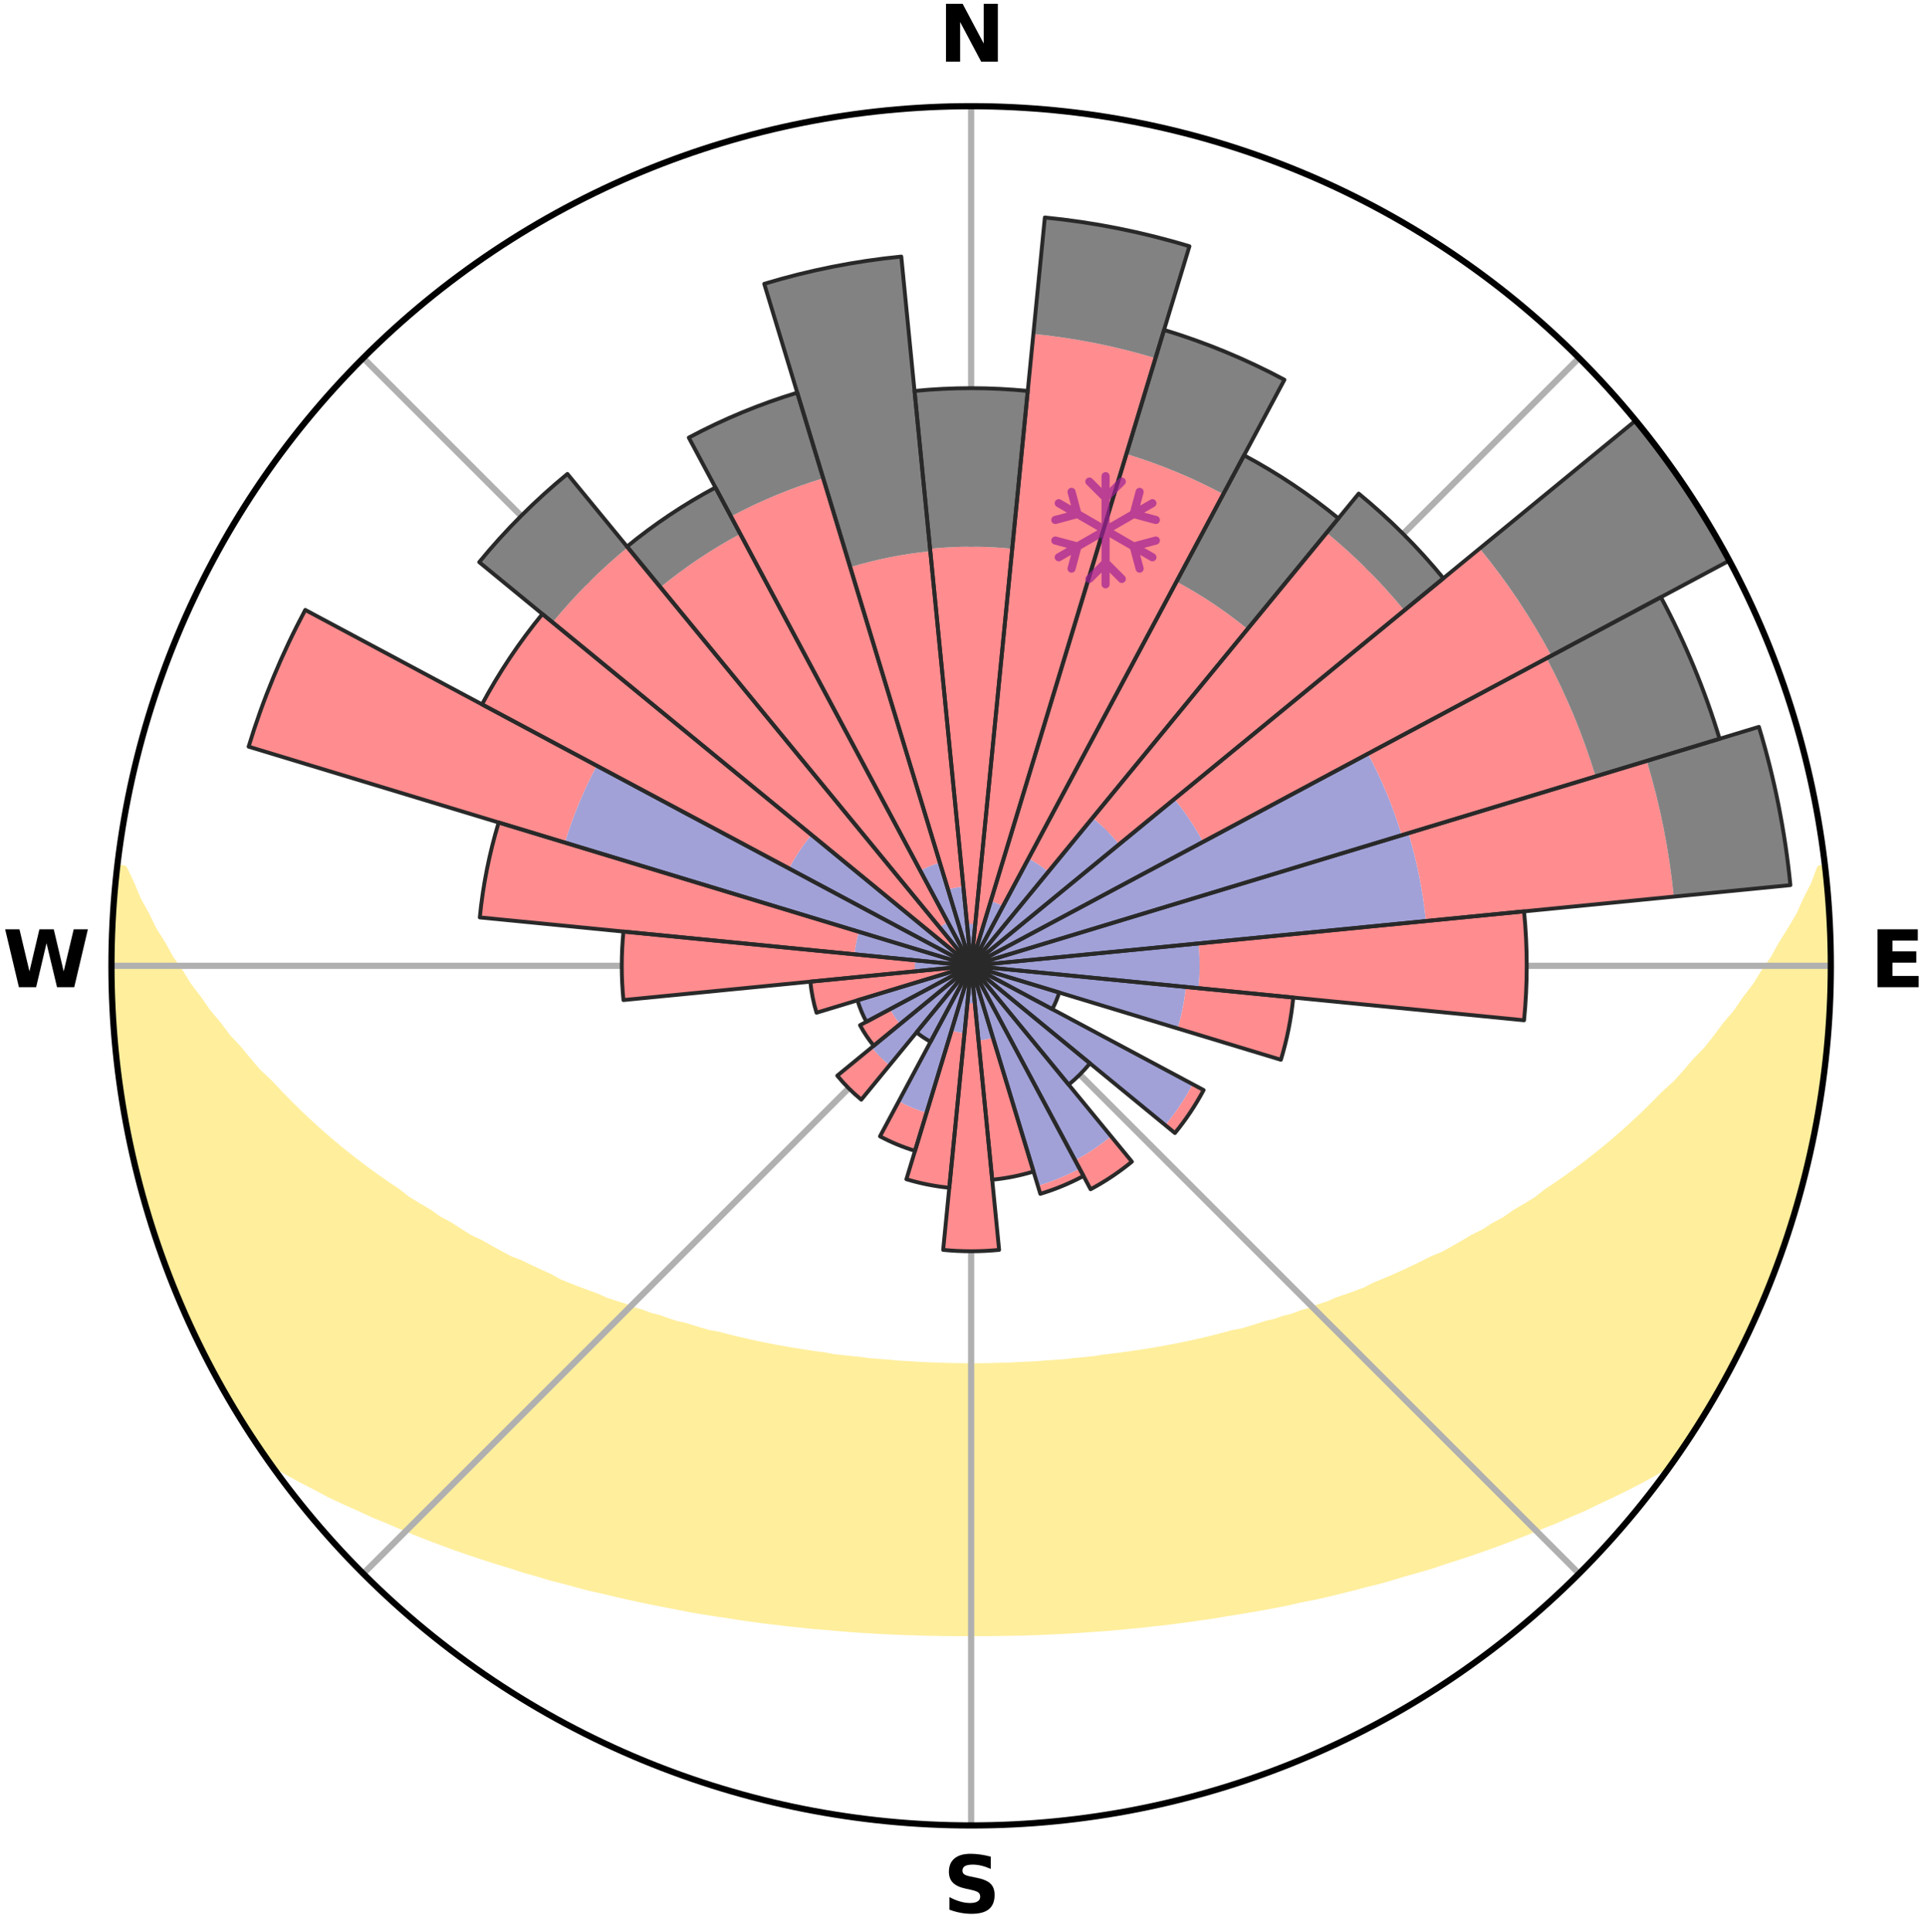 <?xml version="1.0" encoding="utf-8" standalone="no"?>
<!DOCTYPE svg PUBLIC "-//W3C//DTD SVG 1.1//EN"
  "http://www.w3.org/Graphics/SVG/1.1/DTD/svg11.dtd">
<svg xmlns:xlink="http://www.w3.org/1999/xlink" width="248.41pt" height="249.158pt" viewBox="0 0 248.41 249.158" xmlns="http://www.w3.org/2000/svg" version="1.1">
 <title>Ski Rose for Sella Nevea - Kanin, Sella Nevea - Canin, Kanin - Sella Nevea</title>
 <defs>
  <style type="text/css">*{stroke-linejoin: round; stroke-linecap: butt}</style>
 </defs>
 <g id="figure_1">
  <g id="patch_1">
   <path d="M 0 249.158 
L 248.41 249.158 
L 248.41 0 
L 0 0 
z
" style="fill: #ffffff"/>
  </g>
  <g id="axes_1">
   <g id="patch_2">
    <path d="M 236.135 124.579 
C 236.135 110.018 233.267 95.599 227.695 82.147 
C 222.122 68.695 213.955 56.471 203.659 46.175 
C 193.363 35.879 181.139 27.711 167.687 22.139 
C 154.235 16.567 139.815 13.699 125.255 13.699 
C 110.694 13.699 96.275 16.567 82.823 22.139 
C 69.371 27.711 57.147 35.879 46.851 46.175 
C 36.555 56.471 28.387 68.695 22.815 82.147 
C 17.243 95.599 14.375 110.018 14.375 124.579 
C 14.375 139.14 17.243 153.559 22.815 167.011 
C 28.387 180.463 36.555 192.687 46.851 202.983 
C 57.147 213.279 69.371 221.447 82.823 227.019 
C 96.275 232.591 110.694 235.459 125.255 235.459 
C 139.815 235.459 154.235 232.591 167.687 227.019 
C 181.139 221.447 193.363 213.279 203.659 202.983 
C 213.955 192.687 222.122 180.463 227.695 167.011 
C 233.267 153.559 236.135 139.14 236.135 124.579 
M 125.255 124.579 
C 125.255 124.579 125.255 124.579 125.255 124.579 
C 125.255 124.579 125.255 124.579 125.255 124.579 
C 125.255 124.579 125.255 124.579 125.255 124.579 
C 125.255 124.579 125.255 124.579 125.255 124.579 
C 125.255 124.579 125.255 124.579 125.255 124.579 
C 125.255 124.579 125.255 124.579 125.255 124.579 
C 125.255 124.579 125.255 124.579 125.255 124.579 
C 125.255 124.579 125.255 124.579 125.255 124.579 
C 125.255 124.579 125.255 124.579 125.255 124.579 
C 125.255 124.579 125.255 124.579 125.255 124.579 
C 125.255 124.579 125.255 124.579 125.255 124.579 
C 125.255 124.579 125.255 124.579 125.255 124.579 
C 125.255 124.579 125.255 124.579 125.255 124.579 
C 125.255 124.579 125.255 124.579 125.255 124.579 
C 125.255 124.579 125.255 124.579 125.255 124.579 
C 125.255 124.579 125.255 124.579 125.255 124.579 
z
" style="fill: #ffffff"/>
   </g>
   <g id="PolyCollection_1">
    <defs>
     <path id="m25c9c4d397" d="M 235.346 -137.122 
L 234.799 -137.06 
L 234.056 -135.055 
L 233.043 -133.062 
L 232.167 -131.118 
L 231.035 -129.198 
L 229.856 -127.318 
L 228.845 -125.483 
L 227.588 -123.686 
L 226.506 -121.928 
L 225.183 -120.216 
L 224.041 -118.537 
L 222.66 -116.913 
L 221.464 -115.315 
L 220.243 -113.757 
L 218.79 -112.265 
L 217.524 -110.789 
L 216.238 -109.354 
L 214.728 -107.996 
L 213.406 -106.645 
L 212.068 -105.333 
L 210.715 -104.062 
L 209.348 -102.831 
L 207.969 -101.64 
L 206.579 -100.49 
L 205.179 -99.379 
L 203.771 -98.308 
L 202.356 -97.276 
L 200.935 -96.284 
L 199.509 -95.33 
L 198.261 -94.339 
L 196.827 -93.458 
L 195.393 -92.615 
L 194.131 -91.727 
L 192.695 -90.955 
L 191.428 -90.131 
L 189.995 -89.428 
L 188.727 -88.668 
L 187.459 -87.938 
L 186.19 -87.238 
L 184.772 -86.663 
L 183.509 -86.021 
L 182.249 -85.408 
L 180.993 -84.822 
L 179.74 -84.262 
L 178.492 -83.729 
L 177.25 -83.22 
L 176.139 -82.633 
L 174.906 -82.173 
L 173.68 -81.736 
L 172.462 -81.322 
L 171.363 -80.824 
L 170.159 -80.452 
L 169.067 -79.995 
L 167.878 -79.664 
L 166.795 -79.246 
L 165.622 -78.952 
L 164.55 -78.571 
L 163.396 -78.311 
L 162.334 -77.964 
L 161.278 -77.633 
L 160.226 -77.319 
L 159.107 -77.12 
L 158.068 -76.835 
L 157.035 -76.565 
L 156.006 -76.309 
L 154.984 -76.066 
L 153.966 -75.836 
L 152.955 -75.619 
L 151.949 -75.414 
L 150.95 -75.22 
L 149.955 -75.037 
L 148.967 -74.865 
L 147.985 -74.703 
L 147.008 -74.55 
L 146.037 -74.407 
L 145.071 -74.272 
L 144.111 -74.145 
L 143.157 -74.026 
L 142.207 -73.915 
L 141.281 -73.75 
L 140.339 -73.655 
L 139.402 -73.567 
L 138.469 -73.485 
L 137.551 -73.36 
L 136.625 -73.293 
L 135.702 -73.23 
L 134.783 -73.172 
L 133.872 -73.085 
L 132.957 -73.039 
L 132.046 -72.998 
L 131.136 -72.961 
L 130.23 -72.909 
L 129.323 -72.883 
L 128.418 -72.861 
L 127.514 -72.834 
L 126.61 -72.823 
L 125.707 -72.815 
L 124.803 -72.815 
L 123.9 -72.827 
L 122.996 -72.841 
L 122.092 -72.859 
L 121.187 -72.896 
L 120.281 -72.925 
L 119.373 -72.958 
L 118.464 -72.995 
L 117.556 -73.066 
L 116.643 -73.114 
L 115.726 -73.167 
L 114.815 -73.265 
L 113.893 -73.331 
L 112.968 -73.402 
L 112.039 -73.479 
L 111.121 -73.614 
L 110.185 -73.705 
L 109.245 -73.803 
L 108.3 -73.907 
L 107.35 -74.018 
L 106.421 -74.205 
L 105.463 -74.335 
L 104.5 -74.472 
L 103.531 -74.618 
L 102.557 -74.773 
L 101.577 -74.937 
L 100.591 -75.112 
L 99.6 -75.297 
L 98.603 -75.492 
L 97.6 -75.699 
L 96.592 -75.918 
L 95.577 -76.15 
L 94.558 -76.394 
L 93.532 -76.652 
L 92.502 -76.923 
L 91.395 -77.11 
L 90.351 -77.41 
L 89.302 -77.725 
L 88.249 -78.056 
L 87.106 -78.3 
L 86.04 -78.665 
L 84.971 -79.046 
L 83.802 -79.341 
L 82.723 -79.759 
L 81.537 -80.091 
L 80.449 -80.548 
L 79.248 -80.92 
L 78.038 -81.313 
L 76.938 -81.832 
L 75.716 -82.269 
L 74.487 -82.729 
L 73.25 -83.213 
L 72.008 -83.721 
L 70.897 -84.356 
L 69.648 -84.915 
L 68.395 -85.5 
L 67.138 -86.113 
L 65.729 -86.657 
L 64.465 -87.327 
L 63.2 -88.026 
L 61.935 -88.754 
L 60.507 -89.424 
L 59.242 -90.215 
L 57.978 -91.036 
L 56.546 -91.807 
L 55.287 -92.693 
L 53.857 -93.534 
L 52.426 -94.413 
L 51.182 -95.401 
L 49.759 -96.352 
L 48.342 -97.343 
L 46.93 -98.372 
L 45.525 -99.44 
L 44.129 -100.548 
L 42.742 -101.696 
L 41.366 -102.884 
L 40.003 -104.112 
L 38.652 -105.38 
L 37.317 -106.688 
L 35.998 -108.036 
L 34.697 -109.425 
L 33.208 -110.823 
L 31.945 -112.295 
L 30.704 -113.806 
L 29.277 -115.337 
L 28.083 -116.931 
L 26.705 -118.552 
L 25.565 -120.227 
L 24.244 -121.934 
L 23.165 -123.688 
L 21.91 -125.481 
L 20.899 -127.312 
L 19.721 -129.187 
L 18.793 -131.091 
L 17.711 -133.043 
L 16.888 -135.014 
L 15.943 -137.034 
L 15.15 -137.124 
L 15.15 -137.124 
L 15.002 -135.195 
L 14.771 -133.274 
L 14.689 -131.342 
L 14.524 -129.414 
L 14.443 -127.481 
L 14.459 -125.546 
L 14.393 -123.612 
L 14.474 -121.678 
L 14.586 -119.747 
L 14.618 -117.812 
L 14.793 -115.886 
L 14.891 -113.952 
L 15.129 -112.032 
L 15.397 -110.116 
L 15.694 -108.205 
L 15.92 -106.283 
L 16.279 -104.382 
L 16.667 -102.487 
L 17.004 -100.58 
L 17.45 -98.697 
L 18.007 -96.843 
L 18.426 -94.953 
L 18.964 -93.094 
L 19.532 -91.245 
L 20.13 -89.405 
L 20.758 -87.575 
L 21.416 -85.755 
L 22.105 -83.947 
L 22.825 -82.151 
L 23.575 -80.368 
L 24.431 -78.631 
L 25.246 -76.877 
L 26.094 -75.139 
L 26.907 -73.383 
L 27.827 -71.68 
L 28.754 -69.982 
L 29.759 -68.328 
L 30.725 -66.651 
L 31.749 -65.009 
L 32.801 -63.385 
L 33.878 -61.777 
L 35.315 -60.425 
L 37.126 -59.367 
L 38.957 -58.361 
L 40.808 -57.407 
L 42.604 -56.447 
L 44.464 -55.577 
L 46.328 -54.75 
L 48.131 -53.908 
L 49.986 -53.151 
L 51.784 -52.379 
L 53.578 -51.64 
L 55.368 -50.933 
L 57.152 -50.258 
L 58.93 -49.613 
L 60.702 -48.997 
L 62.466 -48.41 
L 64.222 -47.85 
L 65.97 -47.317 
L 67.673 -46.762 
L 69.404 -46.28 
L 71.09 -45.769 
L 72.804 -45.334 
L 74.478 -44.876 
L 76.142 -44.435 
L 77.829 -44.066 
L 79.48 -43.673 
L 81.121 -43.294 
L 82.757 -42.942 
L 84.383 -42.602 
L 86.004 -42.288 
L 87.614 -41.984 
L 89.201 -41.661 
L 90.8 -41.399 
L 92.39 -41.146 
L 93.974 -40.914 
L 95.538 -40.66 
L 97.106 -40.451 
L 98.659 -40.229 
L 100.218 -40.055 
L 101.761 -39.863 
L 103.306 -39.708 
L 104.839 -39.543 
L 106.375 -39.42 
L 107.901 -39.282 
L 109.423 -39.157 
L 110.942 -39.046 
L 112.459 -38.96 
L 113.971 -38.873 
L 115.481 -38.799 
L 116.991 -38.751 
L 118.496 -38.7 
L 120 -38.66 
L 121.502 -38.632 
L 123.004 -38.616 
L 124.505 -38.61 
L 126.005 -38.611 
L 127.506 -38.617 
L 129.007 -38.635 
L 130.51 -38.663 
L 132.014 -38.69 
L 133.52 -38.741 
L 135.028 -38.804 
L 136.537 -38.879 
L 138.051 -38.955 
L 139.567 -39.054 
L 141.085 -39.166 
L 142.612 -39.265 
L 144.138 -39.402 
L 145.668 -39.553 
L 147.207 -39.696 
L 148.745 -39.875 
L 150.298 -40.034 
L 151.846 -40.242 
L 153.409 -40.436 
L 154.967 -40.674 
L 156.545 -40.89 
L 158.114 -41.161 
L 159.702 -41.415 
L 161.301 -41.677 
L 162.905 -41.964 
L 164.519 -42.26 
L 166.137 -42.581 
L 167.743 -42.961 
L 169.401 -43.272 
L 171.046 -43.643 
L 172.695 -44.042 
L 174.355 -44.455 
L 176.018 -44.897 
L 177.723 -45.309 
L 179.406 -45.789 
L 181.09 -46.301 
L 182.821 -46.783 
L 184.561 -47.29 
L 186.271 -47.872 
L 188.026 -48.431 
L 189.789 -49.019 
L 191.56 -49.634 
L 193.338 -50.28 
L 195.121 -50.955 
L 196.911 -51.662 
L 198.704 -52.401 
L 200.554 -53.123 
L 202.355 -53.93 
L 204.218 -54.718 
L 206.021 -55.598 
L 207.88 -56.468 
L 209.74 -57.376 
L 211.586 -58.335 
L 213.422 -59.339 
L 215.229 -60.401 
L 216.628 -61.78 
L 217.709 -63.385 
L 218.76 -65.01 
L 219.761 -66.665 
L 220.785 -68.308 
L 221.755 -69.982 
L 222.603 -71.723 
L 223.518 -73.427 
L 224.382 -75.156 
L 225.318 -76.851 
L 226.072 -78.634 
L 226.928 -80.37 
L 227.678 -82.154 
L 228.34 -83.973 
L 229.051 -85.771 
L 229.715 -87.588 
L 230.402 -89.397 
L 230.966 -91.248 
L 231.484 -93.112 
L 232.073 -94.956 
L 232.553 -96.83 
L 233.066 -98.696 
L 233.449 -100.593 
L 233.886 -102.478 
L 234.145 -104.398 
L 234.537 -106.292 
L 234.889 -108.194 
L 235.181 -110.107 
L 235.277 -112.044 
L 235.513 -113.962 
L 235.711 -115.886 
L 235.871 -117.813 
L 235.984 -119.745 
L 236.073 -121.677 
L 236.125 -123.612 
L 235.96 -125.545 
L 235.943 -127.478 
L 235.884 -129.409 
L 235.801 -131.34 
L 235.684 -133.27 
L 235.526 -135.197 
L 235.346 -137.122 
z
" style="stroke: #ffee9c"/>
    </defs>
    <g clip-path="url(#p9c41097685)">
     <use xlink:href="#m25c9c4d397" x="0" y="249.158" style="fill: #ffee9c; stroke: #ffee9c"/>
    </g>
   </g>
   <g id="matplotlib.axis_1">
    <g id="xtick_1">
     <g id="line2d_1">
      <path d="M 125.255 124.579 
L 125.255 13.699 
" clip-path="url(#p9c41097685)" style="fill: none; stroke: #b0b0b0; stroke-width: 0.8; stroke-linecap: square"/>
     </g>
     <g id="text_1">
      <!-- N -->
      <g transform="translate(121.07 7.958) scale(0.1 -0.1)">
       <defs>
        <path id="DejaVuSans-Bold-4e" d="M 588 4666 
L 1931 4666 
L 3628 1466 
L 3628 4666 
L 4769 4666 
L 4769 0 
L 3425 0 
L 1728 3200 
L 1728 0 
L 588 0 
L 588 4666 
z
" transform="scale(0.016)"/>
       </defs>
       <use xlink:href="#DejaVuSans-Bold-4e"/>
      </g>
     </g>
    </g>
    <g id="xtick_2">
     <g id="line2d_2">
      <path d="M 125.255 124.579 
L 203.659 46.175 
" clip-path="url(#p9c41097685)" style="fill: none; stroke: #b0b0b0; stroke-width: 0.8; stroke-linecap: square"/>
     </g>
    </g>
    <g id="xtick_3">
     <g id="line2d_3">
      <path d="M 125.255 124.579 
L 236.135 124.579 
" clip-path="url(#p9c41097685)" style="fill: none; stroke: #b0b0b0; stroke-width: 0.8; stroke-linecap: square"/>
     </g>
     <g id="text_2">
      <!-- E -->
      <g transform="translate(241.219 127.338) scale(0.1 -0.1)">
       <defs>
        <path id="DejaVuSans-Bold-45" d="M 588 4666 
L 3834 4666 
L 3834 3756 
L 1791 3756 
L 1791 2888 
L 3713 2888 
L 3713 1978 
L 1791 1978 
L 1791 909 
L 3903 909 
L 3903 0 
L 588 0 
L 588 4666 
z
" transform="scale(0.016)"/>
       </defs>
       <use xlink:href="#DejaVuSans-Bold-45"/>
      </g>
     </g>
    </g>
    <g id="xtick_4">
     <g id="line2d_4">
      <path d="M 125.255 124.579 
L 203.659 202.983 
" clip-path="url(#p9c41097685)" style="fill: none; stroke: #b0b0b0; stroke-width: 0.8; stroke-linecap: square"/>
     </g>
    </g>
    <g id="xtick_5">
     <g id="line2d_5">
      <path d="M 125.255 124.579 
L 125.255 235.459 
" clip-path="url(#p9c41097685)" style="fill: none; stroke: #b0b0b0; stroke-width: 0.8; stroke-linecap: square"/>
     </g>
     <g id="text_3">
      <!-- S -->
      <g transform="translate(121.654 246.718) scale(0.1 -0.1)">
       <defs>
        <path id="DejaVuSans-Bold-53" d="M 3834 4519 
L 3834 3531 
Q 3450 3703 3084 3790 
Q 2719 3878 2394 3878 
Q 1963 3878 1756 3759 
Q 1550 3641 1550 3391 
Q 1550 3203 1689 3098 
Q 1828 2994 2194 2919 
L 2706 2816 
Q 3484 2659 3812 2340 
Q 4141 2022 4141 1434 
Q 4141 663 3683 286 
Q 3225 -91 2284 -91 
Q 1841 -91 1394 -6 
Q 947 78 500 244 
L 500 1259 
Q 947 1022 1364 901 
Q 1781 781 2169 781 
Q 2563 781 2772 912 
Q 2981 1044 2981 1288 
Q 2981 1506 2839 1625 
Q 2697 1744 2272 1838 
L 1806 1941 
Q 1106 2091 782 2419 
Q 459 2747 459 3303 
Q 459 4000 909 4375 
Q 1359 4750 2203 4750 
Q 2588 4750 2994 4692 
Q 3400 4634 3834 4519 
z
" transform="scale(0.016)"/>
       </defs>
       <use xlink:href="#DejaVuSans-Bold-53"/>
      </g>
     </g>
    </g>
    <g id="xtick_6">
     <g id="line2d_6">
      <path d="M 125.255 124.579 
L 46.851 202.983 
" clip-path="url(#p9c41097685)" style="fill: none; stroke: #b0b0b0; stroke-width: 0.8; stroke-linecap: square"/>
     </g>
    </g>
    <g id="xtick_7">
     <g id="line2d_7">
      <path d="M 125.255 124.579 
L 14.375 124.579 
" clip-path="url(#p9c41097685)" style="fill: none; stroke: #b0b0b0; stroke-width: 0.8; stroke-linecap: square"/>
     </g>
     <g id="text_4">
      <!-- W -->
      <g transform="translate(0.36 127.338) scale(0.1 -0.1)">
       <defs>
        <path id="DejaVuSans-Bold-57" d="M 191 4666 
L 1344 4666 
L 2150 1275 
L 2950 4666 
L 4109 4666 
L 4909 1275 
L 5716 4666 
L 6859 4666 
L 5759 0 
L 4372 0 
L 3525 3547 
L 2688 0 
L 1300 0 
L 191 4666 
z
" transform="scale(0.016)"/>
       </defs>
       <use xlink:href="#DejaVuSans-Bold-57"/>
      </g>
     </g>
    </g>
    <g id="xtick_8">
     <g id="line2d_8">
      <path d="M 125.255 124.579 
L 46.851 46.175 
" clip-path="url(#p9c41097685)" style="fill: none; stroke: #b0b0b0; stroke-width: 0.8; stroke-linecap: square"/>
     </g>
    </g>
   </g>
   <g id="matplotlib.axis_2"/>
   <g id="patch_3">
    <path d="M 125.255 124.579 
C 125.255 124.579 125.255 124.579 125.255 124.579 
C 125.255 124.579 125.255 124.579 125.255 124.579 
L 125.255 124.579 
C 125.255 124.579 125.255 124.579 125.255 124.579 
C 125.255 124.579 125.255 124.579 125.255 124.579 
z
" clip-path="url(#p9c41097685)" style="fill: #d9d9d9"/>
   </g>
   <g id="patch_4">
    <path d="M 125.255 124.579 
C 125.255 124.579 125.255 124.579 125.255 124.579 
C 125.255 124.579 125.255 124.579 125.255 124.579 
L 125.255 124.579 
C 125.255 124.579 125.255 124.579 125.255 124.579 
C 125.255 124.579 125.255 124.579 125.255 124.579 
z
" clip-path="url(#p9c41097685)" style="fill: #d9d9d9"/>
   </g>
   <g id="patch_5">
    <path d="M 125.255 124.579 
C 125.255 124.579 125.255 124.579 125.255 124.579 
C 125.255 124.579 125.255 124.579 125.255 124.579 
L 125.255 124.579 
C 125.255 124.579 125.255 124.579 125.255 124.579 
C 125.255 124.579 125.255 124.579 125.255 124.579 
z
" clip-path="url(#p9c41097685)" style="fill: #d9d9d9"/>
   </g>
   <g id="patch_6">
    <path d="M 125.255 124.579 
C 125.255 124.579 125.255 124.579 125.255 124.579 
C 125.255 124.579 125.255 124.579 125.255 124.579 
L 125.255 124.579 
C 125.255 124.579 125.255 124.579 125.255 124.579 
C 125.255 124.579 125.255 124.579 125.255 124.579 
z
" clip-path="url(#p9c41097685)" style="fill: #d9d9d9"/>
   </g>
   <g id="patch_7">
    <path d="M 125.255 124.579 
C 125.255 124.579 125.255 124.579 125.255 124.579 
C 125.255 124.579 125.255 124.579 125.255 124.579 
L 125.255 124.579 
C 125.255 124.579 125.255 124.579 125.255 124.579 
C 125.255 124.579 125.255 124.579 125.255 124.579 
z
" clip-path="url(#p9c41097685)" style="fill: #d9d9d9"/>
   </g>
   <g id="patch_8">
    <path d="M 125.255 124.579 
C 125.255 124.579 125.255 124.579 125.255 124.579 
C 125.255 124.579 125.255 124.579 125.255 124.579 
L 125.255 124.579 
C 125.255 124.579 125.255 124.579 125.255 124.579 
C 125.255 124.579 125.255 124.579 125.255 124.579 
z
" clip-path="url(#p9c41097685)" style="fill: #d9d9d9"/>
   </g>
   <g id="patch_9">
    <path d="M 125.255 124.579 
C 125.255 124.579 125.255 124.579 125.255 124.579 
C 125.255 124.579 125.255 124.579 125.255 124.579 
L 125.255 124.579 
C 125.255 124.579 125.255 124.579 125.255 124.579 
C 125.255 124.579 125.255 124.579 125.255 124.579 
z
" clip-path="url(#p9c41097685)" style="fill: #d9d9d9"/>
   </g>
   <g id="patch_10">
    <path d="M 125.255 124.579 
C 125.255 124.579 125.255 124.579 125.255 124.579 
C 125.255 124.579 125.255 124.579 125.255 124.579 
L 125.255 124.579 
C 125.255 124.579 125.255 124.579 125.255 124.579 
C 125.255 124.579 125.255 124.579 125.255 124.579 
z
" clip-path="url(#p9c41097685)" style="fill: #d9d9d9"/>
   </g>
   <g id="patch_11">
    <path d="M 125.255 124.579 
C 125.255 124.579 125.255 124.579 125.255 124.579 
C 125.255 124.579 125.255 124.579 125.255 124.579 
L 125.255 124.579 
C 125.255 124.579 125.255 124.579 125.255 124.579 
C 125.255 124.579 125.255 124.579 125.255 124.579 
z
" clip-path="url(#p9c41097685)" style="fill: #d9d9d9"/>
   </g>
   <g id="patch_12">
    <path d="M 125.255 124.579 
C 125.255 124.579 125.255 124.579 125.255 124.579 
C 125.255 124.579 125.255 124.579 125.255 124.579 
L 125.255 124.579 
C 125.255 124.579 125.255 124.579 125.255 124.579 
C 125.255 124.579 125.255 124.579 125.255 124.579 
z
" clip-path="url(#p9c41097685)" style="fill: #d9d9d9"/>
   </g>
   <g id="patch_13">
    <path d="M 125.255 124.579 
C 125.255 124.579 125.255 124.579 125.255 124.579 
C 125.255 124.579 125.255 124.579 125.255 124.579 
L 125.255 124.579 
C 125.255 124.579 125.255 124.579 125.255 124.579 
C 125.255 124.579 125.255 124.579 125.255 124.579 
z
" clip-path="url(#p9c41097685)" style="fill: #d9d9d9"/>
   </g>
   <g id="patch_14">
    <path d="M 125.255 124.579 
C 125.255 124.579 125.255 124.579 125.255 124.579 
C 125.255 124.579 125.255 124.579 125.255 124.579 
L 125.255 124.579 
C 125.255 124.579 125.255 124.579 125.255 124.579 
C 125.255 124.579 125.255 124.579 125.255 124.579 
z
" clip-path="url(#p9c41097685)" style="fill: #d9d9d9"/>
   </g>
   <g id="patch_15">
    <path d="M 125.255 124.579 
C 125.255 124.579 125.255 124.579 125.255 124.579 
C 125.255 124.579 125.255 124.579 125.255 124.579 
L 125.255 124.579 
C 125.255 124.579 125.255 124.579 125.255 124.579 
C 125.255 124.579 125.255 124.579 125.255 124.579 
z
" clip-path="url(#p9c41097685)" style="fill: #d9d9d9"/>
   </g>
   <g id="patch_16">
    <path d="M 125.255 124.579 
C 125.255 124.579 125.255 124.579 125.255 124.579 
C 125.255 124.579 125.255 124.579 125.255 124.579 
L 125.255 124.579 
C 125.255 124.579 125.255 124.579 125.255 124.579 
C 125.255 124.579 125.255 124.579 125.255 124.579 
z
" clip-path="url(#p9c41097685)" style="fill: #d9d9d9"/>
   </g>
   <g id="patch_17">
    <path d="M 125.255 124.579 
C 125.255 124.579 125.255 124.579 125.255 124.579 
C 125.255 124.579 125.255 124.579 125.255 124.579 
L 125.255 124.579 
C 125.255 124.579 125.255 124.579 125.255 124.579 
C 125.255 124.579 125.255 124.579 125.255 124.579 
z
" clip-path="url(#p9c41097685)" style="fill: #d9d9d9"/>
   </g>
   <g id="patch_18">
    <path d="M 125.255 124.579 
C 125.255 124.579 125.255 124.579 125.255 124.579 
C 125.255 124.579 125.255 124.579 125.255 124.579 
L 125.255 124.579 
C 125.255 124.579 125.255 124.579 125.255 124.579 
C 125.255 124.579 125.255 124.579 125.255 124.579 
z
" clip-path="url(#p9c41097685)" style="fill: #d9d9d9"/>
   </g>
   <g id="patch_19">
    <path d="M 125.255 124.579 
C 125.255 124.579 125.255 124.579 125.255 124.579 
C 125.255 124.579 125.255 124.579 125.255 124.579 
L 125.255 124.579 
C 125.255 124.579 125.255 124.579 125.255 124.579 
C 125.255 124.579 125.255 124.579 125.255 124.579 
z
" clip-path="url(#p9c41097685)" style="fill: #d9d9d9"/>
   </g>
   <g id="patch_20">
    <path d="M 125.255 124.579 
C 125.255 124.579 125.255 124.579 125.255 124.579 
C 125.255 124.579 125.255 124.579 125.255 124.579 
L 125.255 124.579 
C 125.255 124.579 125.255 124.579 125.255 124.579 
C 125.255 124.579 125.255 124.579 125.255 124.579 
z
" clip-path="url(#p9c41097685)" style="fill: #d9d9d9"/>
   </g>
   <g id="patch_21">
    <path d="M 125.255 124.579 
C 125.255 124.579 125.255 124.579 125.255 124.579 
C 125.255 124.579 125.255 124.579 125.255 124.579 
L 125.255 124.579 
C 125.255 124.579 125.255 124.579 125.255 124.579 
C 125.255 124.579 125.255 124.579 125.255 124.579 
z
" clip-path="url(#p9c41097685)" style="fill: #d9d9d9"/>
   </g>
   <g id="patch_22">
    <path d="M 125.255 124.579 
C 125.255 124.579 125.255 124.579 125.255 124.579 
C 125.255 124.579 125.255 124.579 125.255 124.579 
L 125.255 124.579 
C 125.255 124.579 125.255 124.579 125.255 124.579 
C 125.255 124.579 125.255 124.579 125.255 124.579 
z
" clip-path="url(#p9c41097685)" style="fill: #d9d9d9"/>
   </g>
   <g id="patch_23">
    <path d="M 125.255 124.579 
C 125.255 124.579 125.255 124.579 125.255 124.579 
C 125.255 124.579 125.255 124.579 125.255 124.579 
L 125.255 124.579 
C 125.255 124.579 125.255 124.579 125.255 124.579 
C 125.255 124.579 125.255 124.579 125.255 124.579 
z
" clip-path="url(#p9c41097685)" style="fill: #d9d9d9"/>
   </g>
   <g id="patch_24">
    <path d="M 125.255 124.579 
C 125.255 124.579 125.255 124.579 125.255 124.579 
C 125.255 124.579 125.255 124.579 125.255 124.579 
L 125.255 124.579 
C 125.255 124.579 125.255 124.579 125.255 124.579 
C 125.255 124.579 125.255 124.579 125.255 124.579 
z
" clip-path="url(#p9c41097685)" style="fill: #d9d9d9"/>
   </g>
   <g id="patch_25">
    <path d="M 125.255 124.579 
C 125.255 124.579 125.255 124.579 125.255 124.579 
C 125.255 124.579 125.255 124.579 125.255 124.579 
L 125.255 124.579 
C 125.255 124.579 125.255 124.579 125.255 124.579 
C 125.255 124.579 125.255 124.579 125.255 124.579 
z
" clip-path="url(#p9c41097685)" style="fill: #d9d9d9"/>
   </g>
   <g id="patch_26">
    <path d="M 125.255 124.579 
C 125.255 124.579 125.255 124.579 125.255 124.579 
C 125.255 124.579 125.255 124.579 125.255 124.579 
L 125.255 124.579 
C 125.255 124.579 125.255 124.579 125.255 124.579 
C 125.255 124.579 125.255 124.579 125.255 124.579 
z
" clip-path="url(#p9c41097685)" style="fill: #d9d9d9"/>
   </g>
   <g id="patch_27">
    <path d="M 125.255 124.579 
C 125.255 124.579 125.255 124.579 125.255 124.579 
C 125.255 124.579 125.255 124.579 125.255 124.579 
L 125.255 124.579 
C 125.255 124.579 125.255 124.579 125.255 124.579 
C 125.255 124.579 125.255 124.579 125.255 124.579 
z
" clip-path="url(#p9c41097685)" style="fill: #d9d9d9"/>
   </g>
   <g id="patch_28">
    <path d="M 125.255 124.579 
C 125.255 124.579 125.255 124.579 125.255 124.579 
C 125.255 124.579 125.255 124.579 125.255 124.579 
L 125.255 124.579 
C 125.255 124.579 125.255 124.579 125.255 124.579 
C 125.255 124.579 125.255 124.579 125.255 124.579 
z
" clip-path="url(#p9c41097685)" style="fill: #d9d9d9"/>
   </g>
   <g id="patch_29">
    <path d="M 125.255 124.579 
C 125.255 124.579 125.255 124.579 125.255 124.579 
C 125.255 124.579 125.255 124.579 125.255 124.579 
L 125.255 124.579 
C 125.255 124.579 125.255 124.579 125.255 124.579 
C 125.255 124.579 125.255 124.579 125.255 124.579 
z
" clip-path="url(#p9c41097685)" style="fill: #d9d9d9"/>
   </g>
   <g id="patch_30">
    <path d="M 125.255 124.579 
C 125.255 124.579 125.255 124.579 125.255 124.579 
C 125.255 124.579 125.255 124.579 125.255 124.579 
L 125.255 124.579 
C 125.255 124.579 125.255 124.579 125.255 124.579 
C 125.255 124.579 125.255 124.579 125.255 124.579 
z
" clip-path="url(#p9c41097685)" style="fill: #d9d9d9"/>
   </g>
   <g id="patch_31">
    <path d="M 125.255 124.579 
C 125.255 124.579 125.255 124.579 125.255 124.579 
C 125.255 124.579 125.255 124.579 125.255 124.579 
L 125.255 124.579 
C 125.255 124.579 125.255 124.579 125.255 124.579 
C 125.255 124.579 125.255 124.579 125.255 124.579 
z
" clip-path="url(#p9c41097685)" style="fill: #d9d9d9"/>
   </g>
   <g id="patch_32">
    <path d="M 125.255 124.579 
C 125.255 124.579 125.255 124.579 125.255 124.579 
C 125.255 124.579 125.255 124.579 125.255 124.579 
L 125.255 124.579 
C 125.255 124.579 125.255 124.579 125.255 124.579 
C 125.255 124.579 125.255 124.579 125.255 124.579 
z
" clip-path="url(#p9c41097685)" style="fill: #d9d9d9"/>
   </g>
   <g id="patch_33">
    <path d="M 125.255 124.579 
C 125.255 124.579 125.255 124.579 125.255 124.579 
C 125.255 124.579 125.255 124.579 125.255 124.579 
L 125.255 124.579 
C 125.255 124.579 125.255 124.579 125.255 124.579 
C 125.255 124.579 125.255 124.579 125.255 124.579 
z
" clip-path="url(#p9c41097685)" style="fill: #d9d9d9"/>
   </g>
   <g id="patch_34">
    <path d="M 125.255 124.579 
C 125.255 124.579 125.255 124.579 125.255 124.579 
C 125.255 124.579 125.255 124.579 125.255 124.579 
L 125.255 124.579 
C 125.255 124.579 125.255 124.579 125.255 124.579 
C 125.255 124.579 125.255 124.579 125.255 124.579 
z
" clip-path="url(#p9c41097685)" style="fill: #d9d9d9"/>
   </g>
   <g id="patch_35">
    <path d="M 125.255 124.579 
C 125.255 124.579 125.255 124.579 125.255 124.579 
C 125.255 124.579 125.255 124.579 125.255 124.579 
L 125.786 119.188 
C 125.609 119.171 125.432 119.162 125.255 119.162 
C 125.078 119.162 124.9 119.171 124.724 119.188 
z
" clip-path="url(#p9c41097685)" style="fill: #a1a1d8"/>
   </g>
   <g id="patch_36">
    <path d="M 125.255 124.579 
C 125.255 124.579 125.255 124.579 125.255 124.579 
C 125.255 124.579 125.255 124.579 125.255 124.579 
L 125.958 122.261 
C 125.882 122.238 125.805 122.219 125.727 122.203 
C 125.65 122.188 125.571 122.176 125.492 122.168 
z
" clip-path="url(#p9c41097685)" style="fill: #a1a1d8"/>
   </g>
   <g id="patch_37">
    <path d="M 125.255 124.579 
C 125.255 124.579 125.255 124.579 125.255 124.579 
C 125.255 124.579 125.255 124.579 125.255 124.579 
L 129.372 116.876 
C 129.12 116.741 128.861 116.619 128.597 116.51 
C 128.333 116.4 128.064 116.304 127.79 116.221 
z
" clip-path="url(#p9c41097685)" style="fill: #a1a1d8"/>
   </g>
   <g id="patch_38">
    <path d="M 125.255 124.579 
C 125.255 124.579 125.255 124.579 125.255 124.579 
C 125.255 124.579 125.255 124.579 125.255 124.579 
L 135.215 112.443 
C 134.817 112.117 134.404 111.811 133.977 111.525 
C 133.55 111.24 133.109 110.976 132.656 110.733 
z
" clip-path="url(#p9c41097685)" style="fill: #a1a1d8"/>
   </g>
   <g id="patch_39">
    <path d="M 125.255 124.579 
C 125.255 124.579 125.255 124.579 125.255 124.579 
C 125.255 124.579 125.255 124.579 125.255 124.579 
L 144.352 108.907 
C 143.839 108.282 143.295 107.682 142.724 107.11 
C 142.152 106.538 141.552 105.995 140.927 105.482 
z
" clip-path="url(#p9c41097685)" style="fill: #a1a1d8"/>
   </g>
   <g id="patch_40">
    <path d="M 125.255 124.579 
C 125.255 124.579 125.255 124.579 125.255 124.579 
C 125.255 124.579 125.255 124.579 125.255 124.579 
L 155.165 108.592 
C 154.642 107.613 154.071 106.66 153.454 105.737 
C 152.837 104.814 152.176 103.922 151.471 103.064 
z
" clip-path="url(#p9c41097685)" style="fill: #a1a1d8"/>
   </g>
   <g id="patch_41">
    <path d="M 125.255 124.579 
C 125.255 124.579 125.255 124.579 125.255 124.579 
C 125.255 124.579 125.255 124.579 125.255 124.579 
L 180.794 107.731 
C 180.243 105.913 179.603 104.124 178.876 102.369 
C 178.149 100.614 177.336 98.895 176.44 97.22 
z
" clip-path="url(#p9c41097685)" style="fill: #a1a1d8"/>
   </g>
   <g id="patch_42">
    <path d="M 125.255 124.579 
C 125.255 124.579 125.255 124.579 125.255 124.579 
C 125.255 124.579 125.255 124.579 125.255 124.579 
L 183.913 118.802 
C 183.724 116.882 183.44 114.972 183.064 113.08 
C 182.688 111.188 182.218 109.315 181.658 107.469 
z
" clip-path="url(#p9c41097685)" style="fill: #a1a1d8"/>
   </g>
   <g id="patch_43">
    <path d="M 125.255 124.579 
C 125.255 124.579 125.255 124.579 125.255 124.579 
C 125.255 124.579 125.255 124.579 125.255 124.579 
L 154.584 127.468 
C 154.678 126.508 154.726 125.544 154.726 124.579 
C 154.726 123.614 154.678 122.65 154.584 121.69 
z
" clip-path="url(#p9c41097685)" style="fill: #a1a1d8"/>
   </g>
   <g id="patch_44">
    <path d="M 125.255 124.579 
C 125.255 124.579 125.255 124.579 125.255 124.579 
C 125.255 124.579 125.255 124.579 125.255 124.579 
L 151.889 132.658 
C 152.153 131.787 152.375 130.902 152.552 130.009 
C 152.73 129.115 152.864 128.214 152.953 127.307 
z
" clip-path="url(#p9c41097685)" style="fill: #a1a1d8"/>
   </g>
   <g id="patch_45">
    <path d="M 125.255 124.579 
C 125.255 124.579 125.255 124.579 125.255 124.579 
C 125.255 124.579 125.255 124.579 125.255 124.579 
L 135.721 130.173 
C 135.904 129.831 136.071 129.48 136.219 129.121 
C 136.368 128.762 136.499 128.396 136.612 128.024 
z
" clip-path="url(#p9c41097685)" style="fill: #a1a1d8"/>
   </g>
   <g id="patch_46">
    <path d="M 125.255 124.579 
C 125.255 124.579 125.255 124.579 125.255 124.579 
C 125.255 124.579 125.255 124.579 125.255 124.579 
L 150.309 145.14 
C 150.982 144.32 151.614 143.468 152.203 142.585 
C 152.793 141.703 153.338 140.793 153.838 139.857 
z
" clip-path="url(#p9c41097685)" style="fill: #a1a1d8"/>
   </g>
   <g id="patch_47">
    <path d="M 125.255 124.579 
C 125.255 124.579 125.255 124.579 125.255 124.579 
C 125.255 124.579 125.255 124.579 125.255 124.579 
L 137.834 139.907 
C 138.336 139.495 138.817 139.059 139.276 138.6 
C 139.735 138.141 140.171 137.66 140.583 137.158 
z
" clip-path="url(#p9c41097685)" style="fill: #a1a1d8"/>
   </g>
   <g id="patch_48">
    <path d="M 125.255 124.579 
C 125.255 124.579 125.255 124.579 125.255 124.579 
C 125.255 124.579 125.255 124.579 125.255 124.579 
L 138.67 149.677 
C 139.491 149.237 140.291 148.758 141.065 148.241 
C 141.84 147.723 142.588 147.168 143.308 146.577 
z
" clip-path="url(#p9c41097685)" style="fill: #a1a1d8"/>
   </g>
   <g id="patch_49">
    <path d="M 125.255 124.579 
C 125.255 124.579 125.255 124.579 125.255 124.579 
C 125.255 124.579 125.255 124.579 125.255 124.579 
L 133.867 152.971 
C 134.797 152.689 135.712 152.362 136.609 151.99 
C 137.506 151.618 138.384 151.203 139.241 150.745 
z
" clip-path="url(#p9c41097685)" style="fill: #a1a1d8"/>
   </g>
   <g id="patch_50">
    <path d="M 125.255 124.579 
C 125.255 124.579 125.255 124.579 125.255 124.579 
C 125.255 124.579 125.255 124.579 125.255 124.579 
L 126.205 134.222 
C 126.52 134.191 126.834 134.145 127.145 134.083 
C 127.456 134.021 127.764 133.944 128.068 133.852 
z
" clip-path="url(#p9c41097685)" style="fill: #a1a1d8"/>
   </g>
   <g id="patch_51">
    <path d="M 125.255 124.579 
C 125.255 124.579 125.255 124.579 125.255 124.579 
C 125.255 124.579 125.255 124.579 125.255 124.579 
L 124.78 129.401 
C 124.938 129.416 125.096 129.424 125.255 129.424 
C 125.413 129.424 125.572 129.416 125.73 129.401 
z
" clip-path="url(#p9c41097685)" style="fill: #a1a1d8"/>
   </g>
   <g id="patch_52">
    <path d="M 125.255 124.579 
C 125.255 124.579 125.255 124.579 125.255 124.579 
C 125.255 124.579 125.255 124.579 125.255 124.579 
L 122.719 132.937 
C 122.993 133.02 123.27 133.09 123.551 133.146 
C 123.831 133.201 124.114 133.243 124.399 133.271 
z
" clip-path="url(#p9c41097685)" style="fill: #a1a1d8"/>
   </g>
   <g id="patch_53">
    <path d="M 125.255 124.579 
C 125.255 124.579 125.255 124.579 125.255 124.579 
C 125.255 124.579 125.255 124.579 125.255 124.579 
L 115.908 142.067 
C 116.48 142.373 117.067 142.65 117.667 142.899 
C 118.266 143.147 118.878 143.366 119.499 143.554 
z
" clip-path="url(#p9c41097685)" style="fill: #a1a1d8"/>
   </g>
   <g id="patch_54">
    <path d="M 125.255 124.579 
C 125.255 124.579 125.255 124.579 125.255 124.579 
C 125.255 124.579 125.255 124.579 125.255 124.579 
L 118.212 133.16 
C 118.493 133.391 118.785 133.608 119.087 133.809 
C 119.389 134.011 119.701 134.198 120.022 134.369 
z
" clip-path="url(#p9c41097685)" style="fill: #a1a1d8"/>
   </g>
   <g id="patch_55">
    <path d="M 125.255 124.579 
C 125.255 124.579 125.255 124.579 125.255 124.579 
C 125.255 124.579 125.255 124.579 125.255 124.579 
L 112.417 135.115 
C 112.762 135.535 113.127 135.938 113.511 136.322 
C 113.896 136.707 114.299 137.072 114.719 137.417 
z
" clip-path="url(#p9c41097685)" style="fill: #a1a1d8"/>
   </g>
   <g id="patch_56">
    <path d="M 125.255 124.579 
C 125.255 124.579 125.255 124.579 125.255 124.579 
C 125.255 124.579 125.255 124.579 125.255 124.579 
L 114.788 130.173 
C 114.972 130.516 115.171 130.849 115.387 131.172 
C 115.603 131.495 115.835 131.808 116.081 132.108 
z
" clip-path="url(#p9c41097685)" style="fill: #a1a1d8"/>
   </g>
   <g id="patch_57">
    <path d="M 125.255 124.579 
C 125.255 124.579 125.255 124.579 125.255 124.579 
C 125.255 124.579 125.255 124.579 125.255 124.579 
L 110.593 129.027 
C 110.739 129.506 110.908 129.979 111.1 130.442 
C 111.292 130.906 111.506 131.359 111.743 131.801 
z
" clip-path="url(#p9c41097685)" style="fill: #a1a1d8"/>
   </g>
   <g id="patch_58">
    <path d="M 125.255 124.579 
C 125.255 124.579 125.255 124.579 125.255 124.579 
C 125.255 124.579 125.255 124.579 125.255 124.579 
L 125.255 124.579 
C 125.255 124.579 125.255 124.579 125.255 124.579 
C 125.255 124.579 125.255 124.579 125.255 124.579 
z
" clip-path="url(#p9c41097685)" style="fill: #a1a1d8"/>
   </g>
   <g id="patch_59">
    <path d="M 125.255 124.579 
C 125.255 124.579 125.255 124.579 125.255 124.579 
C 125.255 124.579 125.255 124.579 125.255 124.579 
L 118.022 123.867 
C 117.999 124.103 117.987 124.341 117.987 124.579 
C 117.987 124.817 117.999 125.055 118.022 125.291 
z
" clip-path="url(#p9c41097685)" style="fill: #a1a1d8"/>
   </g>
   <g id="patch_60">
    <path d="M 125.255 124.579 
C 125.255 124.579 125.255 124.579 125.255 124.579 
C 125.255 124.579 125.255 124.579 125.255 124.579 
L 110.778 120.188 
C 110.634 120.661 110.514 121.142 110.417 121.628 
C 110.321 122.113 110.248 122.603 110.199 123.096 
z
" clip-path="url(#p9c41097685)" style="fill: #a1a1d8"/>
   </g>
   <g id="patch_61">
    <path d="M 125.255 124.579 
C 125.255 124.579 125.255 124.579 125.255 124.579 
C 125.255 124.579 125.255 124.579 125.255 124.579 
L 76.96 98.765 
C 76.115 100.346 75.348 101.967 74.662 103.623 
C 73.976 105.279 73.372 106.968 72.852 108.683 
z
" clip-path="url(#p9c41097685)" style="fill: #a1a1d8"/>
   </g>
   <g id="patch_62">
    <path d="M 125.255 124.579 
C 125.255 124.579 125.255 124.579 125.255 124.579 
C 125.255 124.579 125.255 124.579 125.255 124.579 
L 104.656 107.674 
C 104.103 108.348 103.583 109.049 103.098 109.775 
C 102.614 110.5 102.165 111.248 101.754 112.018 
z
" clip-path="url(#p9c41097685)" style="fill: #a1a1d8"/>
   </g>
   <g id="patch_63">
    <path d="M 125.255 124.579 
C 125.255 124.579 125.255 124.579 125.255 124.579 
C 125.255 124.579 125.255 124.579 125.255 124.579 
L 125.255 124.579 
C 125.255 124.579 125.255 124.579 125.255 124.579 
C 125.255 124.579 125.255 124.579 125.255 124.579 
z
" clip-path="url(#p9c41097685)" style="fill: #a1a1d8"/>
   </g>
   <g id="patch_64">
    <path d="M 125.255 124.579 
C 125.255 124.579 125.255 124.579 125.255 124.579 
C 125.255 124.579 125.255 124.579 125.255 124.579 
L 122.234 118.927 
C 122.049 119.025 121.868 119.133 121.694 119.25 
C 121.52 119.366 121.351 119.492 121.189 119.625 
z
" clip-path="url(#p9c41097685)" style="fill: #a1a1d8"/>
   </g>
   <g id="patch_65">
    <path d="M 125.255 124.579 
C 125.255 124.579 125.255 124.579 125.255 124.579 
C 125.255 124.579 125.255 124.579 125.255 124.579 
L 121.215 111.262 
C 120.779 111.394 120.35 111.548 119.929 111.722 
C 119.509 111.897 119.097 112.091 118.695 112.306 
z
" clip-path="url(#p9c41097685)" style="fill: #a1a1d8"/>
   </g>
   <g id="patch_66">
    <path d="M 125.255 124.579 
C 125.255 124.579 125.255 124.579 125.255 124.579 
C 125.255 124.579 125.255 124.579 125.255 124.579 
L 124.247 114.351 
C 123.913 114.384 123.58 114.433 123.25 114.499 
C 122.92 114.564 122.593 114.646 122.271 114.744 
z
" clip-path="url(#p9c41097685)" style="fill: #a1a1d8"/>
   </g>
   <g id="patch_67">
    <path d="M 124.724 119.188 
C 124.9 119.171 125.078 119.162 125.255 119.162 
C 125.432 119.162 125.609 119.171 125.786 119.188 
L 130.554 70.779 
C 128.793 70.606 127.024 70.519 125.255 70.519 
C 123.485 70.519 121.717 70.606 119.956 70.779 
z
" clip-path="url(#p9c41097685)" style="fill: #ff8c8e"/>
   </g>
   <g id="patch_68">
    <path d="M 125.492 122.168 
C 125.571 122.176 125.65 122.188 125.727 122.203 
C 125.805 122.219 125.882 122.238 125.958 122.261 
L 149.029 46.206 
C 146.464 45.427 143.862 44.776 141.233 44.253 
C 138.604 43.73 135.95 43.336 133.282 43.073 
z
" clip-path="url(#p9c41097685)" style="fill: #ff8c8e"/>
   </g>
   <g id="patch_69">
    <path d="M 127.79 116.221 
C 128.064 116.304 128.333 116.4 128.597 116.51 
C 128.861 116.619 129.12 116.741 129.372 116.876 
L 157.775 63.737 
C 155.784 62.673 153.741 61.707 151.655 60.843 
C 149.569 59.979 147.442 59.217 145.281 58.562 
z
" clip-path="url(#p9c41097685)" style="fill: #ff8c8e"/>
   </g>
   <g id="patch_70">
    <path d="M 132.656 110.733 
C 133.109 110.976 133.55 111.24 133.977 111.525 
C 134.404 111.811 134.817 112.117 135.215 112.443 
L 160.901 81.144 
C 159.479 79.978 158.001 78.881 156.472 77.86 
C 154.943 76.838 153.364 75.892 151.742 75.025 
z
" clip-path="url(#p9c41097685)" style="fill: #ff8c8e"/>
   </g>
   <g id="patch_71">
    <path d="M 140.927 105.482 
C 141.552 105.995 142.152 106.538 142.724 107.11 
C 143.295 107.682 143.839 108.282 144.352 108.907 
L 181.12 78.732 
C 179.619 76.903 178.03 75.149 176.357 73.477 
C 174.685 71.804 172.931 70.214 171.102 68.714 
z
" clip-path="url(#p9c41097685)" style="fill: #ff8c8e"/>
   </g>
   <g id="patch_72">
    <path d="M 151.471 103.064 
C 152.176 103.922 152.837 104.814 153.454 105.737 
C 154.071 106.66 154.642 107.613 155.165 108.592 
L 200.091 84.578 
C 198.782 82.129 197.353 79.745 195.81 77.435 
C 194.267 75.126 192.612 72.894 190.85 70.747 
z
" clip-path="url(#p9c41097685)" style="fill: #ff8c8e"/>
   </g>
   <g id="patch_73">
    <path d="M 176.44 97.22 
C 177.336 98.895 178.149 100.614 178.876 102.369 
C 179.603 104.124 180.243 105.913 180.794 107.731 
L 205.793 100.148 
C 204.993 97.512 204.064 94.917 203.01 92.372 
C 201.956 89.827 200.777 87.335 199.479 84.905 
z
" clip-path="url(#p9c41097685)" style="fill: #ff8c8e"/>
   </g>
   <g id="patch_74">
    <path d="M 181.658 107.469 
C 182.218 109.315 182.688 111.188 183.064 113.08 
C 183.44 114.972 183.724 116.882 183.913 118.802 
L 215.877 115.654 
C 215.585 112.687 215.148 109.737 214.566 106.814 
C 213.985 103.891 213.26 100.998 212.395 98.145 
z
" clip-path="url(#p9c41097685)" style="fill: #ff8c8e"/>
   </g>
   <g id="patch_75">
    <path d="M 154.584 121.69 
C 154.678 122.65 154.726 123.614 154.726 124.579 
C 154.726 125.544 154.678 126.508 154.584 127.468 
L 196.568 131.603 
C 196.798 129.269 196.913 126.925 196.913 124.579 
C 196.913 122.234 196.798 119.89 196.568 117.555 
z
" clip-path="url(#p9c41097685)" style="fill: #ff8c8e"/>
   </g>
   <g id="patch_76">
    <path d="M 152.953 127.307 
C 152.864 128.214 152.73 129.115 152.552 130.009 
C 152.375 130.902 152.153 131.787 151.889 132.658 
L 165.206 136.698 
C 165.602 135.39 165.934 134.064 166.201 132.724 
C 166.468 131.384 166.668 130.031 166.802 128.671 
z
" clip-path="url(#p9c41097685)" style="fill: #ff8c8e"/>
   </g>
   <g id="patch_77">
    <path d="M 136.612 128.024 
C 136.499 128.396 136.368 128.762 136.219 129.121 
C 136.071 129.48 135.904 129.831 135.721 130.173 
L 135.721 130.173 
C 135.904 129.831 136.071 129.48 136.219 129.121 
C 136.368 128.762 136.499 128.396 136.612 128.024 
z
" clip-path="url(#p9c41097685)" style="fill: #ff8c8e"/>
   </g>
   <g id="patch_78">
    <path d="M 153.838 139.857 
C 153.338 140.793 152.793 141.703 152.203 142.585 
C 151.614 143.468 150.982 144.32 150.309 145.14 
L 151.538 146.149 
C 152.244 145.289 152.908 144.394 153.526 143.469 
C 154.144 142.544 154.717 141.589 155.241 140.607 
z
" clip-path="url(#p9c41097685)" style="fill: #ff8c8e"/>
   </g>
   <g id="patch_79">
    <path d="M 140.583 137.158 
C 140.171 137.66 139.735 138.141 139.276 138.6 
C 138.817 139.059 138.336 139.495 137.834 139.907 
L 137.834 139.907 
C 138.336 139.495 138.817 139.059 139.276 138.6 
C 139.735 138.141 140.171 137.66 140.583 137.158 
z
" clip-path="url(#p9c41097685)" style="fill: #ff8c8e"/>
   </g>
   <g id="patch_80">
    <path d="M 143.308 146.577 
C 142.588 147.168 141.84 147.723 141.065 148.241 
C 140.291 148.758 139.491 149.237 138.67 149.677 
L 140.661 153.401 
C 141.604 152.897 142.522 152.347 143.411 151.752 
C 144.301 151.158 145.161 150.521 145.988 149.842 
z
" clip-path="url(#p9c41097685)" style="fill: #ff8c8e"/>
   </g>
   <g id="patch_81">
    <path d="M 139.241 150.745 
C 138.384 151.203 137.506 151.618 136.609 151.99 
C 135.712 152.362 134.797 152.689 133.867 152.971 
L 134.178 153.993 
C 135.14 153.701 136.088 153.362 137.018 152.977 
C 137.947 152.592 138.857 152.162 139.745 151.687 
z
" clip-path="url(#p9c41097685)" style="fill: #ff8c8e"/>
   </g>
   <g id="patch_82">
    <path d="M 128.068 133.852 
C 127.764 133.944 127.456 134.021 127.145 134.083 
C 126.834 134.145 126.52 134.191 126.205 134.222 
L 127.973 152.172 
C 128.876 152.083 129.774 151.95 130.664 151.773 
C 131.554 151.596 132.435 151.375 133.303 151.112 
z
" clip-path="url(#p9c41097685)" style="fill: #ff8c8e"/>
   </g>
   <g id="patch_83">
    <path d="M 125.73 129.401 
C 125.572 129.416 125.413 129.424 125.255 129.424 
C 125.096 129.424 124.938 129.416 124.78 129.401 
L 121.646 161.22 
C 122.845 161.338 124.05 161.398 125.255 161.398 
C 126.46 161.398 127.664 161.338 128.864 161.22 
z
" clip-path="url(#p9c41097685)" style="fill: #ff8c8e"/>
   </g>
   <g id="patch_84">
    <path d="M 124.399 133.271 
C 124.114 133.243 123.831 133.201 123.551 133.146 
C 123.27 133.09 122.993 133.02 122.719 132.937 
L 116.905 152.106 
C 117.806 152.379 118.72 152.608 119.643 152.792 
C 120.566 152.975 121.498 153.114 122.435 153.206 
z
" clip-path="url(#p9c41097685)" style="fill: #ff8c8e"/>
   </g>
   <g id="patch_85">
    <path d="M 119.499 143.554 
C 118.878 143.366 118.266 143.147 117.667 142.899 
C 117.067 142.65 116.48 142.373 115.908 142.067 
L 113.498 146.575 
C 114.218 146.96 114.956 147.309 115.71 147.622 
C 116.465 147.934 117.234 148.209 118.015 148.446 
z
" clip-path="url(#p9c41097685)" style="fill: #ff8c8e"/>
   </g>
   <g id="patch_86">
    <path d="M 120.022 134.369 
C 119.701 134.198 119.389 134.011 119.087 133.809 
C 118.785 133.608 118.493 133.391 118.212 133.16 
L 118.212 133.16 
C 118.493 133.391 118.785 133.608 119.087 133.809 
C 119.389 134.011 119.701 134.198 120.022 134.369 
z
" clip-path="url(#p9c41097685)" style="fill: #ff8c8e"/>
   </g>
   <g id="patch_87">
    <path d="M 114.719 137.417 
C 114.299 137.072 113.896 136.707 113.511 136.322 
C 113.127 135.938 112.762 135.535 112.417 135.115 
L 107.99 138.748 
C 108.454 139.313 108.945 139.855 109.462 140.372 
C 109.979 140.889 110.521 141.38 111.086 141.844 
z
" clip-path="url(#p9c41097685)" style="fill: #ff8c8e"/>
   </g>
   <g id="patch_88">
    <path d="M 116.081 132.108 
C 115.835 131.808 115.603 131.495 115.387 131.172 
C 115.171 130.849 114.972 130.516 114.788 130.173 
L 110.923 132.24 
C 111.174 132.709 111.448 133.165 111.743 133.607 
C 112.039 134.05 112.356 134.477 112.693 134.888 
z
" clip-path="url(#p9c41097685)" style="fill: #ff8c8e"/>
   </g>
   <g id="patch_89">
    <path d="M 111.743 131.801 
C 111.506 131.359 111.292 130.906 111.1 130.442 
C 110.908 129.979 110.739 129.506 110.593 129.027 
L 110.593 129.027 
C 110.739 129.506 110.908 129.979 111.1 130.442 
C 111.292 130.906 111.506 131.359 111.743 131.801 
z
" clip-path="url(#p9c41097685)" style="fill: #ff8c8e"/>
   </g>
   <g id="patch_90">
    <path d="M 125.255 124.579 
C 125.255 124.579 125.255 124.579 125.255 124.579 
C 125.255 124.579 125.255 124.579 125.255 124.579 
L 104.516 126.622 
C 104.583 127.3 104.683 127.976 104.816 128.645 
C 104.949 129.314 105.115 129.976 105.313 130.628 
z
" clip-path="url(#p9c41097685)" style="fill: #ff8c8e"/>
   </g>
   <g id="patch_91">
    <path d="M 118.022 125.291 
C 117.999 125.055 117.987 124.817 117.987 124.579 
C 117.987 124.341 117.999 124.103 118.022 123.867 
L 80.411 120.162 
C 80.266 121.63 80.194 123.104 80.194 124.579 
C 80.194 126.054 80.266 127.528 80.411 128.996 
z
" clip-path="url(#p9c41097685)" style="fill: #ff8c8e"/>
   </g>
   <g id="patch_92">
    <path d="M 110.199 123.096 
C 110.248 122.603 110.321 122.113 110.417 121.628 
C 110.514 121.142 110.634 120.661 110.778 120.188 
L 64.317 106.094 
C 63.712 108.088 63.205 110.112 62.799 112.156 
C 62.392 114.2 62.086 116.263 61.882 118.337 
z
" clip-path="url(#p9c41097685)" style="fill: #ff8c8e"/>
   </g>
   <g id="patch_93">
    <path d="M 72.852 108.683 
C 73.372 106.968 73.976 105.279 74.662 103.623 
C 75.348 101.967 76.115 100.346 76.96 98.765 
L 39.371 78.673 
C 37.868 81.484 36.505 84.367 35.285 87.312 
C 34.065 90.257 32.991 93.26 32.065 96.31 
z
" clip-path="url(#p9c41097685)" style="fill: #ff8c8e"/>
   </g>
   <g id="patch_94">
    <path d="M 101.754 112.018 
C 102.165 111.248 102.614 110.5 103.098 109.775 
C 103.583 109.049 104.103 108.348 104.656 107.674 
L 69.957 79.198 
C 68.472 81.008 67.076 82.889 65.776 84.836 
C 64.475 86.783 63.27 88.793 62.166 90.858 
z
" clip-path="url(#p9c41097685)" style="fill: #ff8c8e"/>
   </g>
   <g id="patch_95">
    <path d="M 125.255 124.579 
C 125.255 124.579 125.255 124.579 125.255 124.579 
C 125.255 124.579 125.255 124.579 125.255 124.579 
L 80.953 70.597 
C 79.186 72.047 77.492 73.583 75.875 75.2 
C 74.259 76.816 72.723 78.51 71.273 80.277 
z
" clip-path="url(#p9c41097685)" style="fill: #ff8c8e"/>
   </g>
   <g id="patch_96">
    <path d="M 121.189 119.625 
C 121.351 119.492 121.52 119.366 121.694 119.25 
C 121.868 119.133 122.049 119.025 122.234 118.927 
L 95.476 68.867 
C 93.653 69.842 91.878 70.906 90.159 72.055 
C 88.44 73.203 86.778 74.436 85.18 75.747 
z
" clip-path="url(#p9c41097685)" style="fill: #ff8c8e"/>
   </g>
   <g id="patch_97">
    <path d="M 118.695 112.306 
C 119.097 112.091 119.509 111.897 119.929 111.722 
C 120.35 111.548 120.779 111.394 121.215 111.262 
L 106.177 61.689 
C 104.119 62.313 102.092 63.038 100.105 63.861 
C 98.117 64.685 96.172 65.605 94.274 66.619 
z
" clip-path="url(#p9c41097685)" style="fill: #ff8c8e"/>
   </g>
   <g id="patch_98">
    <path d="M 122.271 114.744 
C 122.593 114.646 122.92 114.564 123.25 114.499 
C 123.58 114.433 123.913 114.384 124.247 114.351 
L 119.988 71.104 
C 118.238 71.277 116.497 71.535 114.772 71.878 
C 113.047 72.221 111.34 72.649 109.657 73.159 
z
" clip-path="url(#p9c41097685)" style="fill: #ff8c8e"/>
   </g>
   <g id="patch_99">
    <path d="M 119.956 70.779 
C 121.717 70.606 123.485 70.519 125.255 70.519 
C 127.024 70.519 128.793 70.606 130.554 70.779 
L 132.558 50.429 
C 130.131 50.19 127.694 50.07 125.255 50.07 
C 122.816 50.07 120.379 50.19 117.952 50.429 
z
" clip-path="url(#p9c41097685)" style="fill: #828282"/>
   </g>
   <g id="patch_100">
    <path d="M 133.282 43.073 
C 135.95 43.336 138.604 43.73 141.233 44.253 
C 143.862 44.776 146.464 45.427 149.029 46.206 
L 153.41 31.765 
C 150.372 30.844 147.29 30.072 144.177 29.452 
C 141.063 28.833 137.921 28.367 134.762 28.056 
z
" clip-path="url(#p9c41097685)" style="fill: #828282"/>
   </g>
   <g id="patch_101">
    <path d="M 145.281 58.562 
C 147.442 59.217 149.569 59.979 151.655 60.843 
C 153.741 61.707 155.784 62.673 157.775 63.737 
L 165.661 48.984 
C 163.187 47.661 160.649 46.461 158.057 45.388 
C 155.465 44.314 152.822 43.368 150.137 42.554 
z
" clip-path="url(#p9c41097685)" style="fill: #828282"/>
   </g>
   <g id="patch_102">
    <path d="M 151.742 75.025 
C 153.364 75.892 154.943 76.838 156.472 77.86 
C 158.001 78.881 159.479 79.978 160.901 81.144 
L 172.622 66.861 
C 170.733 65.311 168.769 63.854 166.737 62.497 
C 164.705 61.139 162.608 59.882 160.452 58.73 
z
" clip-path="url(#p9c41097685)" style="fill: #828282"/>
   </g>
   <g id="patch_103">
    <path d="M 171.102 68.714 
C 172.931 70.214 174.685 71.804 176.357 73.477 
C 178.03 75.149 179.619 76.903 181.12 78.732 
L 186.165 74.591 
C 184.529 72.598 182.796 70.686 180.972 68.862 
C 179.148 67.038 177.236 65.305 175.242 63.669 
z
" clip-path="url(#p9c41097685)" style="fill: #828282"/>
   </g>
   <g id="patch_104">
    <path d="M 190.85 70.747 
C 192.612 72.894 194.267 75.126 195.81 77.435 
C 197.353 79.745 198.782 82.129 200.091 84.578 
L 223.042 72.311 
C 221.331 69.11 219.464 65.995 217.448 62.977 
C 215.432 59.96 213.269 57.043 210.966 54.238 
z
" clip-path="url(#p9c41097685)" style="fill: #828282"/>
   </g>
   <g id="patch_105">
    <path d="M 199.479 84.905 
C 200.777 87.335 201.956 89.827 203.01 92.372 
C 204.064 94.917 204.993 97.512 205.793 100.148 
L 221.787 95.296 
C 220.828 92.137 219.715 89.026 218.452 85.976 
C 217.188 82.925 215.776 79.939 214.219 77.027 
z
" clip-path="url(#p9c41097685)" style="fill: #828282"/>
   </g>
   <g id="patch_106">
    <path d="M 212.395 98.145 
C 213.26 100.998 213.985 103.891 214.566 106.814 
C 215.148 109.737 215.585 112.687 215.877 115.654 
L 230.919 114.172 
C 230.579 110.713 230.068 107.274 229.39 103.865 
C 228.712 100.457 227.867 97.084 226.859 93.758 
z
" clip-path="url(#p9c41097685)" style="fill: #828282"/>
   </g>
   <g id="patch_107">
    <path d="M 196.568 117.555 
C 196.798 119.89 196.913 122.234 196.913 124.579 
C 196.913 126.925 196.798 129.269 196.568 131.603 
L 196.568 131.603 
C 196.798 129.269 196.913 126.925 196.913 124.579 
C 196.913 122.234 196.798 119.89 196.568 117.555 
z
" clip-path="url(#p9c41097685)" style="fill: #828282"/>
   </g>
   <g id="patch_108">
    <path d="M 166.802 128.671 
C 166.668 130.031 166.468 131.384 166.201 132.724 
C 165.934 134.064 165.602 135.39 165.206 136.698 
L 165.206 136.698 
C 165.602 135.39 165.934 134.064 166.201 132.724 
C 166.468 131.384 166.668 130.031 166.802 128.671 
z
" clip-path="url(#p9c41097685)" style="fill: #828282"/>
   </g>
   <g id="patch_109">
    <path d="M 136.612 128.024 
C 136.499 128.396 136.368 128.762 136.219 129.121 
C 136.071 129.48 135.904 129.831 135.721 130.173 
L 135.721 130.173 
C 135.904 129.831 136.071 129.48 136.219 129.121 
C 136.368 128.762 136.499 128.396 136.612 128.024 
z
" clip-path="url(#p9c41097685)" style="fill: #828282"/>
   </g>
   <g id="patch_110">
    <path d="M 155.241 140.607 
C 154.717 141.589 154.144 142.544 153.526 143.469 
C 152.908 144.394 152.244 145.289 151.538 146.149 
L 151.538 146.149 
C 152.244 145.289 152.908 144.394 153.526 143.469 
C 154.144 142.544 154.717 141.589 155.241 140.607 
z
" clip-path="url(#p9c41097685)" style="fill: #828282"/>
   </g>
   <g id="patch_111">
    <path d="M 140.583 137.158 
C 140.171 137.66 139.735 138.141 139.276 138.6 
C 138.817 139.059 138.336 139.495 137.834 139.907 
L 137.834 139.907 
C 138.336 139.495 138.817 139.059 139.276 138.6 
C 139.735 138.141 140.171 137.66 140.583 137.158 
z
" clip-path="url(#p9c41097685)" style="fill: #828282"/>
   </g>
   <g id="patch_112">
    <path d="M 145.988 149.842 
C 145.161 150.521 144.301 151.158 143.411 151.752 
C 142.522 152.347 141.604 152.897 140.661 153.401 
L 140.661 153.401 
C 141.604 152.897 142.522 152.347 143.411 151.752 
C 144.301 151.158 145.161 150.521 145.988 149.842 
z
" clip-path="url(#p9c41097685)" style="fill: #828282"/>
   </g>
   <g id="patch_113">
    <path d="M 139.745 151.687 
C 138.857 152.162 137.947 152.592 137.018 152.977 
C 136.088 153.362 135.14 153.701 134.178 153.993 
L 134.178 153.993 
C 135.14 153.701 136.088 153.362 137.018 152.977 
C 137.947 152.592 138.857 152.162 139.745 151.687 
z
" clip-path="url(#p9c41097685)" style="fill: #828282"/>
   </g>
   <g id="patch_114">
    <path d="M 133.303 151.112 
C 132.435 151.375 131.554 151.596 130.664 151.773 
C 129.774 151.95 128.876 152.083 127.973 152.172 
L 127.973 152.172 
C 128.876 152.083 129.774 151.95 130.664 151.773 
C 131.554 151.596 132.435 151.375 133.303 151.112 
z
" clip-path="url(#p9c41097685)" style="fill: #828282"/>
   </g>
   <g id="patch_115">
    <path d="M 128.864 161.22 
C 127.664 161.338 126.46 161.398 125.255 161.398 
C 124.05 161.398 122.845 161.338 121.646 161.22 
L 121.646 161.22 
C 122.845 161.338 124.05 161.398 125.255 161.398 
C 126.46 161.398 127.664 161.338 128.864 161.22 
z
" clip-path="url(#p9c41097685)" style="fill: #828282"/>
   </g>
   <g id="patch_116">
    <path d="M 122.435 153.206 
C 121.498 153.114 120.566 152.975 119.643 152.792 
C 118.72 152.608 117.806 152.379 116.905 152.106 
L 116.905 152.106 
C 117.806 152.379 118.72 152.608 119.643 152.792 
C 120.566 152.975 121.498 153.114 122.435 153.206 
z
" clip-path="url(#p9c41097685)" style="fill: #828282"/>
   </g>
   <g id="patch_117">
    <path d="M 118.015 148.446 
C 117.234 148.209 116.465 147.934 115.71 147.622 
C 114.956 147.309 114.218 146.96 113.498 146.575 
L 113.498 146.575 
C 114.218 146.96 114.956 147.309 115.71 147.622 
C 116.465 147.934 117.234 148.209 118.015 148.446 
z
" clip-path="url(#p9c41097685)" style="fill: #828282"/>
   </g>
   <g id="patch_118">
    <path d="M 120.022 134.369 
C 119.701 134.198 119.389 134.011 119.087 133.809 
C 118.785 133.608 118.493 133.391 118.212 133.16 
L 118.212 133.16 
C 118.493 133.391 118.785 133.608 119.087 133.809 
C 119.389 134.011 119.701 134.198 120.022 134.369 
z
" clip-path="url(#p9c41097685)" style="fill: #828282"/>
   </g>
   <g id="patch_119">
    <path d="M 111.086 141.844 
C 110.521 141.38 109.979 140.889 109.462 140.372 
C 108.945 139.855 108.454 139.313 107.99 138.748 
L 107.99 138.748 
C 108.454 139.313 108.945 139.855 109.462 140.372 
C 109.979 140.889 110.521 141.38 111.086 141.844 
z
" clip-path="url(#p9c41097685)" style="fill: #828282"/>
   </g>
   <g id="patch_120">
    <path d="M 112.693 134.888 
C 112.356 134.477 112.039 134.05 111.743 133.607 
C 111.448 133.165 111.174 132.709 110.923 132.24 
L 110.923 132.24 
C 111.174 132.709 111.448 133.165 111.743 133.607 
C 112.039 134.05 112.356 134.477 112.693 134.888 
z
" clip-path="url(#p9c41097685)" style="fill: #828282"/>
   </g>
   <g id="patch_121">
    <path d="M 111.743 131.801 
C 111.506 131.359 111.292 130.906 111.1 130.442 
C 110.908 129.979 110.739 129.506 110.593 129.027 
L 110.593 129.027 
C 110.739 129.506 110.908 129.979 111.1 130.442 
C 111.292 130.906 111.506 131.359 111.743 131.801 
z
" clip-path="url(#p9c41097685)" style="fill: #828282"/>
   </g>
   <g id="patch_122">
    <path d="M 105.313 130.628 
C 105.115 129.976 104.949 129.314 104.816 128.645 
C 104.683 127.976 104.583 127.3 104.516 126.622 
L 104.516 126.622 
C 104.583 127.3 104.683 127.976 104.816 128.645 
C 104.949 129.314 105.115 129.976 105.313 130.628 
z
" clip-path="url(#p9c41097685)" style="fill: #828282"/>
   </g>
   <g id="patch_123">
    <path d="M 80.411 128.996 
C 80.266 127.528 80.194 126.054 80.194 124.579 
C 80.194 123.104 80.266 121.63 80.411 120.162 
L 80.411 120.162 
C 80.266 121.63 80.194 123.104 80.194 124.579 
C 80.194 126.054 80.266 127.528 80.411 128.996 
z
" clip-path="url(#p9c41097685)" style="fill: #828282"/>
   </g>
   <g id="patch_124">
    <path d="M 61.882 118.337 
C 62.086 116.263 62.392 114.2 62.799 112.156 
C 63.205 110.112 63.712 108.088 64.317 106.094 
L 64.317 106.094 
C 63.712 108.088 63.205 110.112 62.799 112.156 
C 62.392 114.2 62.086 116.263 61.882 118.337 
z
" clip-path="url(#p9c41097685)" style="fill: #828282"/>
   </g>
   <g id="patch_125">
    <path d="M 32.065 96.31 
C 32.991 93.26 34.065 90.257 35.285 87.312 
C 36.505 84.367 37.868 81.484 39.371 78.673 
L 39.371 78.673 
C 37.868 81.484 36.505 84.367 35.285 87.312 
C 34.065 90.257 32.991 93.26 32.065 96.31 
z
" clip-path="url(#p9c41097685)" style="fill: #828282"/>
   </g>
   <g id="patch_126">
    <path d="M 62.166 90.858 
C 63.27 88.793 64.475 86.783 65.776 84.836 
C 67.076 82.889 68.472 81.008 69.957 79.198 
L 69.957 79.198 
C 68.472 81.008 67.076 82.889 65.776 84.836 
C 64.475 86.783 63.27 88.793 62.166 90.858 
z
" clip-path="url(#p9c41097685)" style="fill: #828282"/>
   </g>
   <g id="patch_127">
    <path d="M 71.273 80.277 
C 72.723 78.51 74.259 76.816 75.875 75.2 
C 77.492 73.583 79.186 72.047 80.953 70.597 
L 73.184 61.131 
C 71.108 62.835 69.116 64.641 67.216 66.54 
C 65.317 68.44 63.511 70.432 61.807 72.509 
z
" clip-path="url(#p9c41097685)" style="fill: #828282"/>
   </g>
   <g id="patch_128">
    <path d="M 85.18 75.747 
C 86.778 74.436 88.44 73.203 90.159 72.055 
C 91.878 70.906 93.653 69.842 95.476 68.867 
L 92.276 62.881 
C 90.257 63.96 88.292 65.138 86.388 66.41 
C 84.484 67.682 82.643 69.047 80.873 70.5 
z
" clip-path="url(#p9c41097685)" style="fill: #828282"/>
   </g>
   <g id="patch_129">
    <path d="M 94.274 66.619 
C 96.172 65.605 98.117 64.685 100.105 63.861 
C 102.092 63.038 104.119 62.313 106.177 61.689 
L 102.829 50.651 
C 100.409 51.386 98.027 52.238 95.691 53.206 
C 93.355 54.173 91.068 55.255 88.838 56.447 
z
" clip-path="url(#p9c41097685)" style="fill: #828282"/>
   </g>
   <g id="patch_130">
    <path d="M 109.657 73.159 
C 111.34 72.649 113.047 72.221 114.772 71.878 
C 116.497 71.535 118.238 71.277 119.988 71.104 
L 116.244 33.095 
C 113.25 33.39 110.272 33.832 107.321 34.419 
C 104.37 35.006 101.449 35.737 98.57 36.611 
z
" clip-path="url(#p9c41097685)" style="fill: #828282"/>
   </g>
   <g id="patch_131">
    <path d="M 125.255 124.579 
C 125.255 124.579 125.255 124.579 125.255 124.579 
C 125.255 124.579 125.255 124.579 125.255 124.579 
L 132.558 50.429 
C 130.131 50.19 127.694 50.07 125.255 50.07 
C 122.816 50.07 120.379 50.19 117.952 50.429 
L 125.255 124.579 
z
" clip-path="url(#p9c41097685)" style="fill: none; stroke: #292929; stroke-width: 0.5; stroke-linejoin: miter"/>
   </g>
   <g id="patch_132">
    <path d="M 125.255 124.579 
C 125.255 124.579 125.255 124.579 125.255 124.579 
C 125.255 124.579 125.255 124.579 125.255 124.579 
L 153.41 31.765 
C 150.372 30.844 147.29 30.072 144.177 29.452 
C 141.063 28.833 137.921 28.367 134.762 28.056 
L 125.255 124.579 
z
" clip-path="url(#p9c41097685)" style="fill: none; stroke: #292929; stroke-width: 0.5; stroke-linejoin: miter"/>
   </g>
   <g id="patch_133">
    <path d="M 125.255 124.579 
C 125.255 124.579 125.255 124.579 125.255 124.579 
C 125.255 124.579 125.255 124.579 125.255 124.579 
L 165.661 48.984 
C 163.187 47.661 160.649 46.461 158.057 45.388 
C 155.465 44.314 152.822 43.368 150.137 42.554 
L 125.255 124.579 
z
" clip-path="url(#p9c41097685)" style="fill: none; stroke: #292929; stroke-width: 0.5; stroke-linejoin: miter"/>
   </g>
   <g id="patch_134">
    <path d="M 125.255 124.579 
C 125.255 124.579 125.255 124.579 125.255 124.579 
C 125.255 124.579 125.255 124.579 125.255 124.579 
L 172.622 66.861 
C 170.733 65.311 168.769 63.854 166.737 62.497 
C 164.705 61.139 162.608 59.882 160.452 58.73 
L 125.255 124.579 
z
" clip-path="url(#p9c41097685)" style="fill: none; stroke: #292929; stroke-width: 0.5; stroke-linejoin: miter"/>
   </g>
   <g id="patch_135">
    <path d="M 125.255 124.579 
C 125.255 124.579 125.255 124.579 125.255 124.579 
C 125.255 124.579 125.255 124.579 125.255 124.579 
L 186.165 74.591 
C 184.529 72.598 182.796 70.686 180.972 68.862 
C 179.148 67.038 177.236 65.305 175.242 63.669 
L 125.255 124.579 
z
" clip-path="url(#p9c41097685)" style="fill: none; stroke: #292929; stroke-width: 0.5; stroke-linejoin: miter"/>
   </g>
   <g id="patch_136">
    <path d="M 125.255 124.579 
C 125.255 124.579 125.255 124.579 125.255 124.579 
C 125.255 124.579 125.255 124.579 125.255 124.579 
L 223.042 72.311 
C 221.331 69.11 219.464 65.995 217.448 62.977 
C 215.432 59.96 213.269 57.043 210.966 54.238 
L 125.255 124.579 
z
" clip-path="url(#p9c41097685)" style="fill: none; stroke: #292929; stroke-width: 0.5; stroke-linejoin: miter"/>
   </g>
   <g id="patch_137">
    <path d="M 125.255 124.579 
C 125.255 124.579 125.255 124.579 125.255 124.579 
C 125.255 124.579 125.255 124.579 125.255 124.579 
L 221.787 95.296 
C 220.828 92.137 219.715 89.026 218.452 85.976 
C 217.188 82.925 215.776 79.939 214.219 77.027 
L 125.255 124.579 
z
" clip-path="url(#p9c41097685)" style="fill: none; stroke: #292929; stroke-width: 0.5; stroke-linejoin: miter"/>
   </g>
   <g id="patch_138">
    <path d="M 125.255 124.579 
C 125.255 124.579 125.255 124.579 125.255 124.579 
C 125.255 124.579 125.255 124.579 125.255 124.579 
L 230.919 114.172 
C 230.579 110.713 230.068 107.274 229.39 103.865 
C 228.712 100.457 227.867 97.084 226.859 93.758 
L 125.255 124.579 
z
" clip-path="url(#p9c41097685)" style="fill: none; stroke: #292929; stroke-width: 0.5; stroke-linejoin: miter"/>
   </g>
   <g id="patch_139">
    <path d="M 125.255 124.579 
C 125.255 124.579 125.255 124.579 125.255 124.579 
C 125.255 124.579 125.255 124.579 125.255 124.579 
L 196.568 131.603 
C 196.798 129.269 196.913 126.925 196.913 124.579 
C 196.913 122.234 196.798 119.89 196.568 117.555 
L 125.255 124.579 
z
" clip-path="url(#p9c41097685)" style="fill: none; stroke: #292929; stroke-width: 0.5; stroke-linejoin: miter"/>
   </g>
   <g id="patch_140">
    <path d="M 125.255 124.579 
C 125.255 124.579 125.255 124.579 125.255 124.579 
C 125.255 124.579 125.255 124.579 125.255 124.579 
L 165.206 136.698 
C 165.602 135.39 165.934 134.064 166.201 132.724 
C 166.468 131.384 166.668 130.031 166.802 128.671 
L 125.255 124.579 
z
" clip-path="url(#p9c41097685)" style="fill: none; stroke: #292929; stroke-width: 0.5; stroke-linejoin: miter"/>
   </g>
   <g id="patch_141">
    <path d="M 125.255 124.579 
C 125.255 124.579 125.255 124.579 125.255 124.579 
C 125.255 124.579 125.255 124.579 125.255 124.579 
L 135.721 130.173 
C 135.904 129.831 136.071 129.48 136.219 129.121 
C 136.368 128.762 136.499 128.396 136.612 128.024 
L 125.255 124.579 
z
" clip-path="url(#p9c41097685)" style="fill: none; stroke: #292929; stroke-width: 0.5; stroke-linejoin: miter"/>
   </g>
   <g id="patch_142">
    <path d="M 125.255 124.579 
C 125.255 124.579 125.255 124.579 125.255 124.579 
C 125.255 124.579 125.255 124.579 125.255 124.579 
L 151.538 146.149 
C 152.244 145.289 152.908 144.394 153.526 143.469 
C 154.144 142.544 154.717 141.589 155.241 140.607 
L 125.255 124.579 
z
" clip-path="url(#p9c41097685)" style="fill: none; stroke: #292929; stroke-width: 0.5; stroke-linejoin: miter"/>
   </g>
   <g id="patch_143">
    <path d="M 125.255 124.579 
C 125.255 124.579 125.255 124.579 125.255 124.579 
C 125.255 124.579 125.255 124.579 125.255 124.579 
L 137.834 139.907 
C 138.336 139.495 138.817 139.059 139.276 138.6 
C 139.735 138.141 140.171 137.66 140.583 137.158 
L 125.255 124.579 
z
" clip-path="url(#p9c41097685)" style="fill: none; stroke: #292929; stroke-width: 0.5; stroke-linejoin: miter"/>
   </g>
   <g id="patch_144">
    <path d="M 125.255 124.579 
C 125.255 124.579 125.255 124.579 125.255 124.579 
C 125.255 124.579 125.255 124.579 125.255 124.579 
L 140.661 153.401 
C 141.604 152.897 142.522 152.347 143.411 151.752 
C 144.301 151.158 145.161 150.521 145.988 149.842 
L 125.255 124.579 
z
" clip-path="url(#p9c41097685)" style="fill: none; stroke: #292929; stroke-width: 0.5; stroke-linejoin: miter"/>
   </g>
   <g id="patch_145">
    <path d="M 125.255 124.579 
C 125.255 124.579 125.255 124.579 125.255 124.579 
C 125.255 124.579 125.255 124.579 125.255 124.579 
L 134.178 153.993 
C 135.14 153.701 136.088 153.362 137.018 152.977 
C 137.947 152.592 138.857 152.162 139.745 151.687 
L 125.255 124.579 
z
" clip-path="url(#p9c41097685)" style="fill: none; stroke: #292929; stroke-width: 0.5; stroke-linejoin: miter"/>
   </g>
   <g id="patch_146">
    <path d="M 125.255 124.579 
C 125.255 124.579 125.255 124.579 125.255 124.579 
C 125.255 124.579 125.255 124.579 125.255 124.579 
L 127.973 152.172 
C 128.876 152.083 129.774 151.95 130.664 151.773 
C 131.554 151.596 132.435 151.375 133.303 151.112 
L 125.255 124.579 
z
" clip-path="url(#p9c41097685)" style="fill: none; stroke: #292929; stroke-width: 0.5; stroke-linejoin: miter"/>
   </g>
   <g id="patch_147">
    <path d="M 125.255 124.579 
C 125.255 124.579 125.255 124.579 125.255 124.579 
C 125.255 124.579 125.255 124.579 125.255 124.579 
L 121.646 161.22 
C 122.845 161.338 124.05 161.398 125.255 161.398 
C 126.46 161.398 127.664 161.338 128.864 161.22 
L 125.255 124.579 
z
" clip-path="url(#p9c41097685)" style="fill: none; stroke: #292929; stroke-width: 0.5; stroke-linejoin: miter"/>
   </g>
   <g id="patch_148">
    <path d="M 125.255 124.579 
C 125.255 124.579 125.255 124.579 125.255 124.579 
C 125.255 124.579 125.255 124.579 125.255 124.579 
L 116.905 152.106 
C 117.806 152.379 118.72 152.608 119.643 152.792 
C 120.566 152.975 121.498 153.114 122.435 153.206 
L 125.255 124.579 
z
" clip-path="url(#p9c41097685)" style="fill: none; stroke: #292929; stroke-width: 0.5; stroke-linejoin: miter"/>
   </g>
   <g id="patch_149">
    <path d="M 125.255 124.579 
C 125.255 124.579 125.255 124.579 125.255 124.579 
C 125.255 124.579 125.255 124.579 125.255 124.579 
L 113.498 146.575 
C 114.218 146.96 114.956 147.309 115.71 147.622 
C 116.465 147.934 117.234 148.209 118.015 148.446 
L 125.255 124.579 
z
" clip-path="url(#p9c41097685)" style="fill: none; stroke: #292929; stroke-width: 0.5; stroke-linejoin: miter"/>
   </g>
   <g id="patch_150">
    <path d="M 125.255 124.579 
C 125.255 124.579 125.255 124.579 125.255 124.579 
C 125.255 124.579 125.255 124.579 125.255 124.579 
L 118.212 133.16 
C 118.493 133.391 118.785 133.608 119.087 133.809 
C 119.389 134.011 119.701 134.198 120.022 134.369 
L 125.255 124.579 
z
" clip-path="url(#p9c41097685)" style="fill: none; stroke: #292929; stroke-width: 0.5; stroke-linejoin: miter"/>
   </g>
   <g id="patch_151">
    <path d="M 125.255 124.579 
C 125.255 124.579 125.255 124.579 125.255 124.579 
C 125.255 124.579 125.255 124.579 125.255 124.579 
L 107.99 138.748 
C 108.454 139.313 108.945 139.855 109.462 140.372 
C 109.979 140.889 110.521 141.38 111.086 141.844 
L 125.255 124.579 
z
" clip-path="url(#p9c41097685)" style="fill: none; stroke: #292929; stroke-width: 0.5; stroke-linejoin: miter"/>
   </g>
   <g id="patch_152">
    <path d="M 125.255 124.579 
C 125.255 124.579 125.255 124.579 125.255 124.579 
C 125.255 124.579 125.255 124.579 125.255 124.579 
L 110.923 132.24 
C 111.174 132.709 111.448 133.165 111.743 133.607 
C 112.039 134.05 112.356 134.477 112.693 134.888 
L 125.255 124.579 
z
" clip-path="url(#p9c41097685)" style="fill: none; stroke: #292929; stroke-width: 0.5; stroke-linejoin: miter"/>
   </g>
   <g id="patch_153">
    <path d="M 125.255 124.579 
C 125.255 124.579 125.255 124.579 125.255 124.579 
C 125.255 124.579 125.255 124.579 125.255 124.579 
L 110.593 129.027 
C 110.739 129.506 110.908 129.979 111.1 130.442 
C 111.292 130.906 111.506 131.359 111.743 131.801 
L 125.255 124.579 
z
" clip-path="url(#p9c41097685)" style="fill: none; stroke: #292929; stroke-width: 0.5; stroke-linejoin: miter"/>
   </g>
   <g id="patch_154">
    <path d="M 125.255 124.579 
C 125.255 124.579 125.255 124.579 125.255 124.579 
C 125.255 124.579 125.255 124.579 125.255 124.579 
L 104.516 126.622 
C 104.583 127.3 104.683 127.976 104.816 128.645 
C 104.949 129.314 105.115 129.976 105.313 130.628 
L 125.255 124.579 
z
" clip-path="url(#p9c41097685)" style="fill: none; stroke: #292929; stroke-width: 0.5; stroke-linejoin: miter"/>
   </g>
   <g id="patch_155">
    <path d="M 125.255 124.579 
C 125.255 124.579 125.255 124.579 125.255 124.579 
C 125.255 124.579 125.255 124.579 125.255 124.579 
L 80.411 120.162 
C 80.266 121.63 80.194 123.104 80.194 124.579 
C 80.194 126.054 80.266 127.528 80.411 128.996 
L 125.255 124.579 
z
" clip-path="url(#p9c41097685)" style="fill: none; stroke: #292929; stroke-width: 0.5; stroke-linejoin: miter"/>
   </g>
   <g id="patch_156">
    <path d="M 125.255 124.579 
C 125.255 124.579 125.255 124.579 125.255 124.579 
C 125.255 124.579 125.255 124.579 125.255 124.579 
L 64.317 106.094 
C 63.712 108.088 63.205 110.112 62.799 112.156 
C 62.392 114.2 62.086 116.263 61.882 118.337 
L 125.255 124.579 
z
" clip-path="url(#p9c41097685)" style="fill: none; stroke: #292929; stroke-width: 0.5; stroke-linejoin: miter"/>
   </g>
   <g id="patch_157">
    <path d="M 125.255 124.579 
C 125.255 124.579 125.255 124.579 125.255 124.579 
C 125.255 124.579 125.255 124.579 125.255 124.579 
L 39.371 78.673 
C 37.868 81.484 36.505 84.367 35.285 87.312 
C 34.065 90.257 32.991 93.26 32.065 96.31 
L 125.255 124.579 
z
" clip-path="url(#p9c41097685)" style="fill: none; stroke: #292929; stroke-width: 0.5; stroke-linejoin: miter"/>
   </g>
   <g id="patch_158">
    <path d="M 125.255 124.579 
C 125.255 124.579 125.255 124.579 125.255 124.579 
C 125.255 124.579 125.255 124.579 125.255 124.579 
L 69.957 79.198 
C 68.472 81.008 67.076 82.889 65.776 84.836 
C 64.475 86.783 63.27 88.793 62.166 90.858 
L 125.255 124.579 
z
" clip-path="url(#p9c41097685)" style="fill: none; stroke: #292929; stroke-width: 0.5; stroke-linejoin: miter"/>
   </g>
   <g id="patch_159">
    <path d="M 125.255 124.579 
C 125.255 124.579 125.255 124.579 125.255 124.579 
C 125.255 124.579 125.255 124.579 125.255 124.579 
L 73.184 61.131 
C 71.108 62.835 69.116 64.641 67.216 66.54 
C 65.317 68.44 63.511 70.432 61.807 72.509 
L 125.255 124.579 
z
" clip-path="url(#p9c41097685)" style="fill: none; stroke: #292929; stroke-width: 0.5; stroke-linejoin: miter"/>
   </g>
   <g id="patch_160">
    <path d="M 125.255 124.579 
C 125.255 124.579 125.255 124.579 125.255 124.579 
C 125.255 124.579 125.255 124.579 125.255 124.579 
L 92.276 62.881 
C 90.257 63.96 88.292 65.138 86.388 66.41 
C 84.484 67.682 82.643 69.047 80.873 70.5 
L 125.255 124.579 
z
" clip-path="url(#p9c41097685)" style="fill: none; stroke: #292929; stroke-width: 0.5; stroke-linejoin: miter"/>
   </g>
   <g id="patch_161">
    <path d="M 125.255 124.579 
C 125.255 124.579 125.255 124.579 125.255 124.579 
C 125.255 124.579 125.255 124.579 125.255 124.579 
L 102.829 50.651 
C 100.409 51.386 98.027 52.238 95.691 53.206 
C 93.355 54.173 91.068 55.255 88.838 56.447 
L 125.255 124.579 
z
" clip-path="url(#p9c41097685)" style="fill: none; stroke: #292929; stroke-width: 0.5; stroke-linejoin: miter"/>
   </g>
   <g id="patch_162">
    <path d="M 125.255 124.579 
C 125.255 124.579 125.255 124.579 125.255 124.579 
C 125.255 124.579 125.255 124.579 125.255 124.579 
L 116.244 33.095 
C 113.25 33.39 110.272 33.832 107.321 34.419 
C 104.37 35.006 101.449 35.737 98.57 36.611 
L 125.255 124.579 
z
" clip-path="url(#p9c41097685)" style="fill: none; stroke: #292929; stroke-width: 0.5; stroke-linejoin: miter"/>
   </g>
   <g id="PathCollection_1">
    <defs>
     <path id="mc0137807c7" d="M 0.194 7.414 
L 0.194 7.414 
C 0.055 7.414 -0.078 7.359 -0.176 7.261 
C -0.274 7.163 -0.33 7.03 -0.33 6.891 
L -0.33 5.365 
L -1.528 6.564 
L -1.528 6.564 
C -1.577 6.613 -1.635 6.651 -1.698 6.678 
C -1.762 6.704 -1.83 6.718 -1.899 6.718 
C -1.968 6.718 -2.036 6.704 -2.1 6.678 
C -2.163 6.651 -2.221 6.613 -2.27 6.564 
L -2.27 6.564 
C -2.318 6.515 -2.357 6.458 -2.383 6.394 
C -2.41 6.33 -2.423 6.262 -2.423 6.193 
C -2.423 6.124 -2.41 6.056 -2.383 5.993 
C -2.357 5.929 -2.318 5.871 -2.27 5.823 
L -0.33 3.884 
L -0.33 0.821 
L -2.981 2.352 
L -3.692 5.001 
L -3.692 5.001 
C -3.728 5.135 -3.815 5.25 -3.935 5.319 
C -4.055 5.389 -4.198 5.408 -4.332 5.372 
L -4.332 5.372 
C -4.466 5.336 -4.581 5.249 -4.65 5.129 
C -4.719 5.009 -4.738 4.866 -4.703 4.732 
L -4.263 3.093 
L -5.586 3.856 
L -5.586 3.856 
C -5.645 3.89 -5.711 3.913 -5.779 3.922 
C -5.847 3.931 -5.916 3.926 -5.983 3.909 
C -6.049 3.891 -6.111 3.86 -6.166 3.818 
C -6.221 3.777 -6.266 3.724 -6.301 3.665 
L -6.301 3.665 
C -6.335 3.605 -6.358 3.54 -6.367 3.471 
C -6.375 3.403 -6.371 3.334 -6.353 3.267 
C -6.335 3.201 -6.304 3.139 -6.263 3.084 
C -6.221 3.03 -6.168 2.984 -6.109 2.95 
L -4.786 2.187 
L -6.425 1.747 
L -6.425 1.747 
C -6.559 1.711 -6.673 1.623 -6.743 1.503 
C -6.812 1.383 -6.831 1.24 -6.795 1.106 
L -6.795 1.106 
C -6.777 1.04 -6.747 0.978 -6.705 0.923 
C -6.663 0.869 -6.611 0.823 -6.551 0.789 
C -6.491 0.754 -6.426 0.732 -6.357 0.723 
C -6.289 0.715 -6.22 0.719 -6.154 0.737 
L -3.505 1.447 
L -0.852 -0.085 
L -3.504 -1.616 
L -6.154 -0.906 
L -6.154 -0.906 
C -6.22 -0.888 -6.289 -0.883 -6.358 -0.892 
C -6.426 -0.901 -6.492 -0.924 -6.551 -0.958 
C -6.611 -0.992 -6.663 -1.038 -6.705 -1.093 
C -6.747 -1.148 -6.778 -1.21 -6.795 -1.276 
L -6.795 -1.276 
C -6.831 -1.41 -6.812 -1.553 -6.743 -1.673 
C -6.673 -1.793 -6.559 -1.881 -6.425 -1.917 
L -4.786 -2.355 
L -6.109 -3.12 
L -6.109 -3.12 
C -6.229 -3.189 -6.316 -3.303 -6.352 -3.437 
C -6.388 -3.571 -6.37 -3.713 -6.301 -3.834 
L -6.301 -3.834 
C -6.266 -3.893 -6.221 -3.945 -6.166 -3.987 
C -6.112 -4.029 -6.049 -4.06 -5.983 -4.078 
C -5.917 -4.096 -5.847 -4.1 -5.779 -4.091 
C -5.711 -4.082 -5.645 -4.06 -5.586 -4.026 
L -4.263 -3.261 
L -4.703 -4.9 
L -4.703 -4.9 
C -4.738 -5.034 -4.719 -5.177 -4.65 -5.297 
C -4.581 -5.417 -4.466 -5.505 -4.332 -5.541 
L -4.332 -5.541 
C -4.198 -5.576 -4.056 -5.558 -3.936 -5.488 
C -3.816 -5.419 -3.728 -5.305 -3.692 -5.171 
L -2.982 -2.522 
L -0.329 -0.99 
L -0.329 -4.052 
L -2.269 -5.992 
L -2.269 -5.992 
C -2.318 -6.04 -2.357 -6.098 -2.383 -6.162 
C -2.41 -6.225 -2.423 -6.293 -2.423 -6.362 
C -2.423 -6.431 -2.41 -6.499 -2.383 -6.563 
C -2.357 -6.626 -2.318 -6.684 -2.269 -6.733 
L -2.269 -6.733 
C -2.221 -6.782 -2.163 -6.82 -2.1 -6.847 
C -2.036 -6.873 -1.968 -6.887 -1.899 -6.887 
C -1.83 -6.887 -1.762 -6.873 -1.698 -6.847 
C -1.635 -6.82 -1.577 -6.782 -1.528 -6.733 
L -0.329 -5.534 
L -0.329 -7.06 
L -0.329 -7.06 
C -0.329 -7.198 -0.274 -7.332 -0.176 -7.43 
C -0.078 -7.528 0.055 -7.583 0.194 -7.583 
L 0.194 -7.583 
C 0.332 -7.583 0.466 -7.528 0.564 -7.43 
C 0.662 -7.332 0.717 -7.198 0.717 -7.06 
L 0.717 -5.534 
L 1.916 -6.733 
L 1.916 -6.733 
C 1.964 -6.782 2.022 -6.82 2.086 -6.847 
C 2.149 -6.873 2.218 -6.887 2.286 -6.887 
C 2.355 -6.887 2.423 -6.873 2.487 -6.847 
C 2.551 -6.82 2.608 -6.782 2.657 -6.733 
L 2.657 -6.733 
C 2.706 -6.684 2.744 -6.626 2.771 -6.563 
C 2.797 -6.499 2.811 -6.431 2.811 -6.362 
C 2.811 -6.293 2.797 -6.225 2.771 -6.162 
C 2.744 -6.098 2.706 -6.04 2.657 -5.992 
L 0.717 -4.052 
L 0.717 -0.991 
L 3.369 -2.523 
L 4.079 -5.171 
L 4.079 -5.171 
C 4.115 -5.305 4.203 -5.419 4.323 -5.488 
C 4.443 -5.558 4.586 -5.576 4.72 -5.541 
L 4.72 -5.541 
C 4.854 -5.505 4.968 -5.417 5.038 -5.297 
C 5.107 -5.177 5.126 -5.034 5.09 -4.9 
L 4.65 -3.263 
L 5.973 -4.026 
L 5.973 -4.026 
C 6.033 -4.06 6.098 -4.082 6.167 -4.091 
C 6.235 -4.1 6.304 -4.096 6.37 -4.078 
C 6.437 -4.06 6.499 -4.029 6.554 -3.987 
C 6.608 -3.945 6.654 -3.893 6.688 -3.833 
L 6.688 -3.833 
C 6.757 -3.713 6.776 -3.571 6.74 -3.437 
C 6.704 -3.303 6.616 -3.189 6.496 -3.12 
L 5.173 -2.355 
L 6.812 -1.917 
L 6.812 -1.917 
C 6.946 -1.881 7.061 -1.793 7.13 -1.673 
C 7.2 -1.553 7.219 -1.41 7.183 -1.276 
L 7.183 -1.276 
C 7.165 -1.21 7.134 -1.147 7.093 -1.093 
C 7.051 -1.038 6.998 -0.992 6.939 -0.958 
C 6.879 -0.923 6.813 -0.901 6.745 -0.892 
C 6.677 -0.883 6.608 -0.888 6.541 -0.906 
L 3.891 -1.616 
L 1.239 -0.085 
L 3.893 1.447 
L 6.541 0.737 
L 6.541 0.737 
C 6.675 0.701 6.818 0.72 6.938 0.789 
C 7.058 0.859 7.145 0.973 7.181 1.106 
L 7.181 1.106 
C 7.217 1.24 7.198 1.383 7.129 1.503 
C 7.06 1.623 6.946 1.711 6.812 1.747 
L 5.173 2.187 
L 6.496 2.95 
L 6.496 2.95 
C 6.556 2.984 6.608 3.03 6.65 3.085 
C 6.691 3.139 6.722 3.201 6.74 3.268 
C 6.758 3.334 6.762 3.404 6.753 3.472 
C 6.744 3.54 6.721 3.606 6.687 3.665 
L 6.687 3.665 
C 6.617 3.785 6.503 3.872 6.369 3.908 
C 6.236 3.944 6.093 3.925 5.973 3.856 
L 4.65 3.091 
L 5.089 4.732 
L 5.089 4.732 
C 5.125 4.866 5.106 5.008 5.037 5.128 
C 4.967 5.248 4.853 5.336 4.72 5.372 
L 4.72 5.372 
C 4.586 5.408 4.443 5.389 4.323 5.319 
C 4.203 5.25 4.115 5.136 4.079 5.002 
L 3.368 2.352 
L 0.717 0.821 
L 0.717 3.884 
L 2.657 5.823 
L 2.657 5.823 
C 2.706 5.871 2.745 5.929 2.771 5.993 
C 2.797 6.056 2.811 6.125 2.811 6.193 
C 2.811 6.262 2.797 6.331 2.771 6.394 
C 2.745 6.458 2.706 6.515 2.657 6.564 
L 2.657 6.564 
C 2.608 6.613 2.551 6.652 2.487 6.678 
C 2.424 6.704 2.355 6.718 2.286 6.718 
C 2.218 6.718 2.149 6.704 2.086 6.678 
C 2.022 6.652 1.965 6.613 1.916 6.564 
L 0.717 5.365 
L 0.717 6.891 
L 0.717 6.891 
C 0.717 7.03 0.662 7.163 0.564 7.261 
C 0.466 7.359 0.333 7.414 0.194 7.414 
L 0.194 7.414 
z
"/>
    </defs>
    <g clip-path="url(#p9c41097685)">
     <use xlink:href="#mc0137807c7" x="142.402" y="68.48" style="fill: #9e2096; fill-opacity: 0.7"/>
    </g>
   </g>
   <g id="patch_163">
    <path d="M 125.255 13.699 
C 110.694 13.699 96.275 16.567 82.823 22.139 
C 69.371 27.711 57.147 35.879 46.851 46.175 
C 36.555 56.471 28.387 68.695 22.815 82.147 
C 17.243 95.599 14.375 110.018 14.375 124.579 
C 14.375 139.14 17.243 153.559 22.815 167.011 
C 28.387 180.463 36.555 192.687 46.851 202.983 
C 57.147 213.279 69.371 221.447 82.823 227.019 
C 96.275 232.591 110.694 235.459 125.255 235.459 
C 139.815 235.459 154.235 232.591 167.687 227.019 
C 181.139 221.447 193.363 213.279 203.659 202.983 
C 213.955 192.687 222.122 180.463 227.695 167.011 
C 233.267 153.559 236.135 139.14 236.135 124.579 
C 236.135 110.018 233.267 95.599 227.695 82.147 
C 222.122 68.695 213.955 56.471 203.659 46.175 
C 193.363 35.879 181.139 27.711 167.687 22.139 
C 154.235 16.567 139.815 13.699 125.255 13.699 
" style="fill: none; stroke: #000000; stroke-width: 0.8; stroke-linejoin: miter; stroke-linecap: square"/>
   </g>
  </g>
 </g>
 <defs>
  <clipPath id="p9c41097685">
   <path d="M 236.135 124.579 
C 236.135 110.018 233.267 95.599 227.695 82.147 
C 222.122 68.695 213.955 56.471 203.659 46.175 
C 193.363 35.879 181.139 27.711 167.687 22.139 
C 154.235 16.567 139.815 13.699 125.255 13.699 
C 110.694 13.699 96.275 16.567 82.823 22.139 
C 69.371 27.711 57.147 35.879 46.851 46.175 
C 36.555 56.471 28.387 68.695 22.815 82.147 
C 17.243 95.599 14.375 110.018 14.375 124.579 
C 14.375 139.14 17.243 153.559 22.815 167.011 
C 28.387 180.463 36.555 192.687 46.851 202.983 
C 57.147 213.279 69.371 221.447 82.823 227.019 
C 96.275 232.591 110.694 235.459 125.255 235.459 
C 139.815 235.459 154.235 232.591 167.687 227.019 
C 181.139 221.447 193.363 213.279 203.659 202.983 
C 213.955 192.687 222.122 180.463 227.695 167.011 
C 233.267 153.559 236.135 139.14 236.135 124.579 
M 125.255 124.579 
C 125.255 124.579 125.255 124.579 125.255 124.579 
C 125.255 124.579 125.255 124.579 125.255 124.579 
C 125.255 124.579 125.255 124.579 125.255 124.579 
C 125.255 124.579 125.255 124.579 125.255 124.579 
C 125.255 124.579 125.255 124.579 125.255 124.579 
C 125.255 124.579 125.255 124.579 125.255 124.579 
C 125.255 124.579 125.255 124.579 125.255 124.579 
C 125.255 124.579 125.255 124.579 125.255 124.579 
C 125.255 124.579 125.255 124.579 125.255 124.579 
C 125.255 124.579 125.255 124.579 125.255 124.579 
C 125.255 124.579 125.255 124.579 125.255 124.579 
C 125.255 124.579 125.255 124.579 125.255 124.579 
C 125.255 124.579 125.255 124.579 125.255 124.579 
C 125.255 124.579 125.255 124.579 125.255 124.579 
C 125.255 124.579 125.255 124.579 125.255 124.579 
C 125.255 124.579 125.255 124.579 125.255 124.579 
z
"/>
  </clipPath>
 </defs>
</svg>
